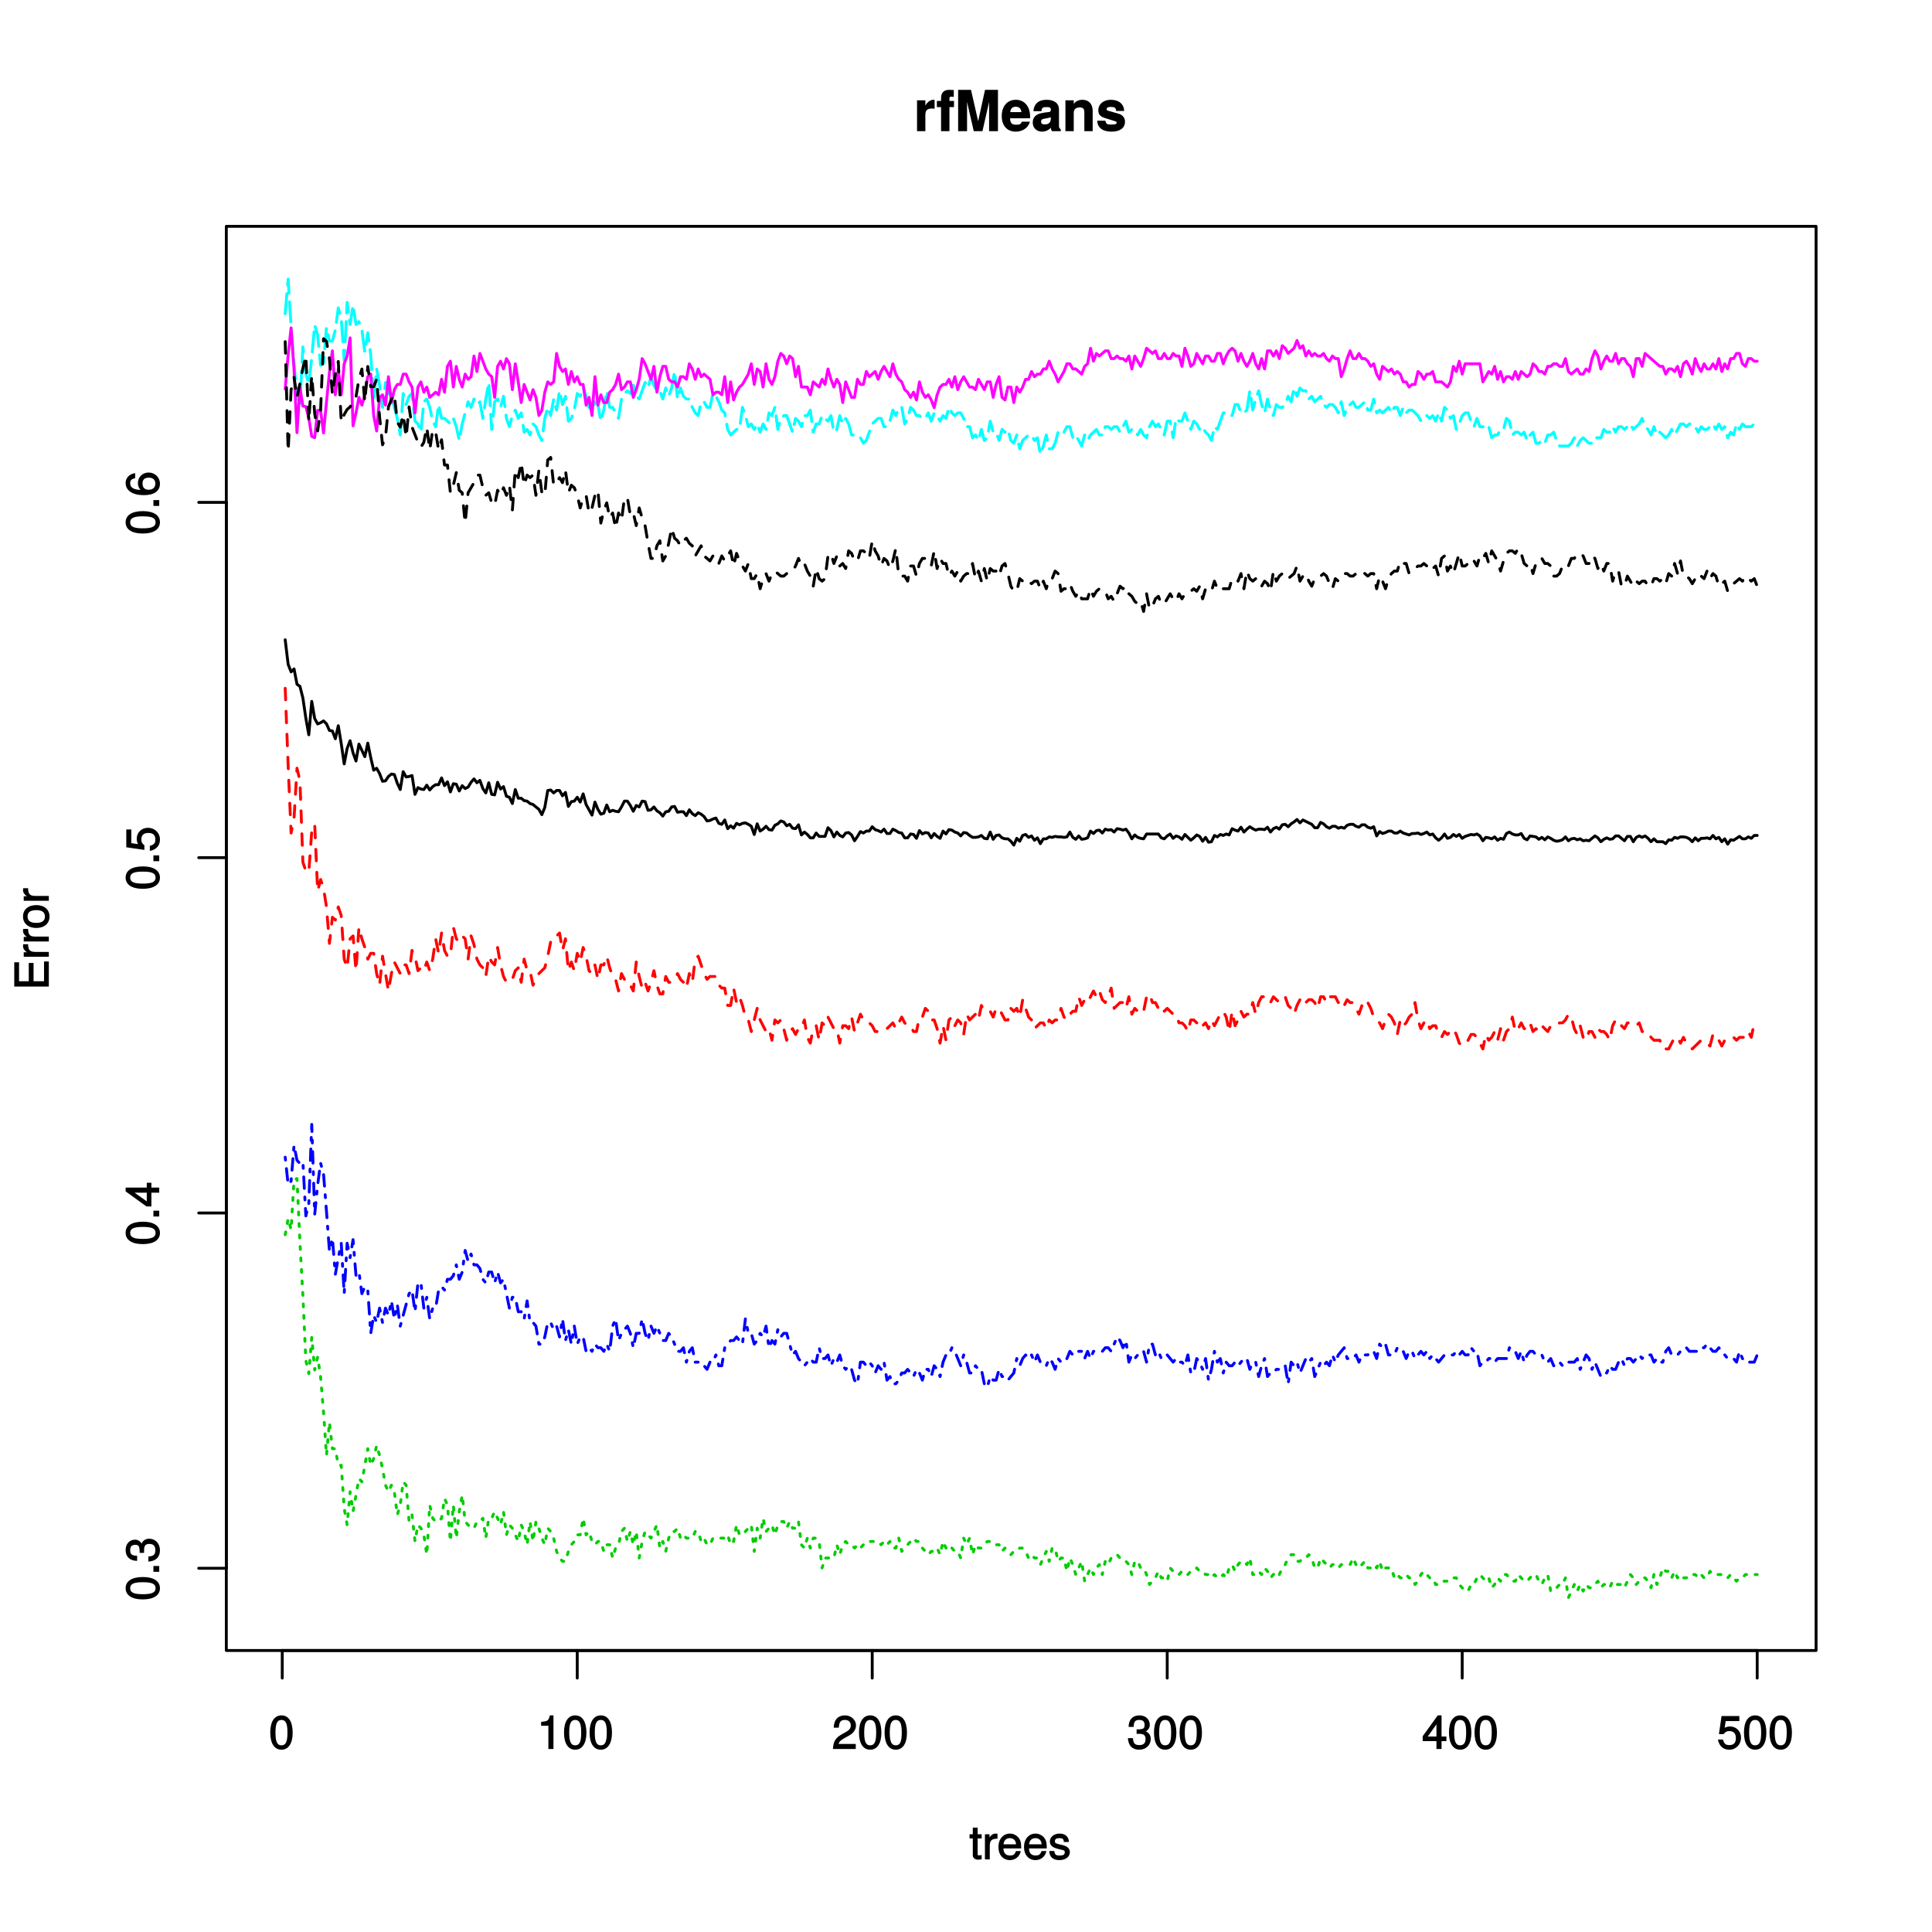 <?xml version="1.0" encoding="UTF-8"?>
<svg xmlns="http://www.w3.org/2000/svg" xmlns:xlink="http://www.w3.org/1999/xlink" width="504pt" height="504pt" viewBox="0 0 504 504" version="1.1">
<defs>
<g>
<symbol overflow="visible" id="glyph0-0">
<path style="stroke:none;" d=""/>
</symbol>
<symbol overflow="visible" id="glyph0-1">
<path style="stroke:none;" d="M 6.219 -4.219 C 6.219 -7.172 5.141 -8.766 3.297 -8.766 C 1.469 -8.766 0.375 -7.156 0.375 -4.297 C 0.375 -1.422 1.469 0.188 3.297 0.188 C 5.094 0.188 6.219 -1.422 6.219 -4.219 Z M 4.859 -4.312 C 4.859 -1.906 4.453 -0.953 3.281 -0.953 C 2.156 -0.953 1.734 -1.953 1.734 -4.281 C 1.734 -6.609 2.156 -7.578 3.297 -7.578 C 4.438 -7.578 4.859 -6.594 4.859 -4.312 Z M 4.859 -4.312 "/>
</symbol>
<symbol overflow="visible" id="glyph0-2">
<path style="stroke:none;" d="M 4.297 -0.125 L 4.297 -8.766 L 3.359 -8.766 C 2.953 -7.328 2.859 -7.281 1.078 -7.062 L 1.078 -6.062 L 2.969 -6.062 L 2.969 0 L 4.297 0 Z M 4.297 -0.125 "/>
</symbol>
<symbol overflow="visible" id="glyph0-3">
<path style="stroke:none;" d="M 6.266 -6.141 C 6.266 -7.578 5.016 -8.766 3.406 -8.766 C 1.672 -8.766 0.516 -7.75 0.453 -5.562 L 1.781 -5.562 C 1.875 -7.109 2.328 -7.578 3.375 -7.578 C 4.328 -7.578 4.906 -7.031 4.906 -6.125 C 4.906 -5.453 4.547 -4.969 3.797 -4.531 L 2.688 -3.906 C 0.906 -2.906 0.359 -2 0.25 0 L 6.203 0 L 6.203 -1.312 L 1.75 -1.312 C 1.844 -1.875 2.188 -2.219 3.234 -2.828 L 4.422 -3.484 C 5.609 -4.109 6.266 -5.094 6.266 -6.141 Z M 6.266 -6.141 "/>
</symbol>
<symbol overflow="visible" id="glyph0-4">
<path style="stroke:none;" d="M 6.203 -2.609 C 6.203 -3.641 5.656 -4.375 4.625 -4.719 L 4.625 -4.453 C 5.422 -4.766 5.953 -5.453 5.953 -6.297 C 5.953 -7.766 4.844 -8.766 3.234 -8.766 C 1.516 -8.766 0.453 -7.703 0.422 -5.766 L 1.75 -5.766 C 1.781 -7.156 2.156 -7.578 3.234 -7.578 C 4.172 -7.578 4.594 -7.156 4.594 -6.266 C 4.594 -5.359 4.344 -5.109 2.516 -5.109 L 2.516 -3.953 L 3.234 -3.953 C 4.391 -3.953 4.844 -3.547 4.844 -2.594 C 4.844 -1.531 4.328 -1.016 3.234 -1.016 C 2.078 -1.016 1.641 -1.469 1.562 -2.828 L 0.234 -2.828 C 0.375 -0.797 1.453 0.188 3.188 0.188 C 4.938 0.188 6.203 -1 6.203 -2.609 Z M 6.203 -2.609 "/>
</symbol>
<symbol overflow="visible" id="glyph0-5">
<path style="stroke:none;" d="M 6.375 -2.172 L 6.375 -3.25 L 5.109 -3.25 L 5.109 -8.766 L 4.125 -8.766 L 0.188 -3.328 L 0.188 -2.047 L 3.781 -2.047 L 3.781 0 L 5.109 0 L 5.109 -2.047 L 6.375 -2.047 Z M 3.922 -3.25 L 1.516 -3.25 L 4.016 -6.75 L 3.781 -6.844 L 3.781 -3.25 Z M 3.922 -3.25 "/>
</symbol>
<symbol overflow="visible" id="glyph0-6">
<path style="stroke:none;" d="M 6.281 -2.953 C 6.281 -4.625 5.047 -5.875 3.406 -5.875 C 2.812 -5.875 2.219 -5.672 2.016 -5.516 L 2.281 -7.281 L 5.844 -7.281 L 5.844 -8.594 L 1.203 -8.594 L 0.516 -3.875 L 1.719 -3.875 C 2.25 -4.5 2.562 -4.672 3.219 -4.672 C 4.359 -4.672 4.938 -4.062 4.938 -2.812 C 4.938 -1.578 4.375 -1.016 3.219 -1.016 C 2.297 -1.016 1.859 -1.359 1.578 -2.453 L 0.25 -2.453 C 0.625 -0.625 1.734 0.188 3.234 0.188 C 4.953 0.188 6.281 -1.156 6.281 -2.953 Z M 6.281 -2.953 "/>
</symbol>
<symbol overflow="visible" id="glyph0-7">
<path style="stroke:none;" d="M 3.188 -0.125 L 3.188 -1.156 C 2.922 -1.062 2.766 -1.062 2.562 -1.062 C 2.141 -1.062 2.141 -1.047 2.141 -1.484 L 2.141 -5.469 L 3.188 -5.469 L 3.188 -6.547 L 2.141 -6.547 L 2.141 -8.281 L 0.875 -8.281 L 0.875 -6.547 L 0.031 -6.547 L 0.031 -5.469 L 0.875 -5.469 L 0.875 -1.047 C 0.875 -0.406 1.453 0.078 2.234 0.078 C 2.469 0.078 2.719 0.062 3.188 -0.031 Z M 3.188 -0.125 "/>
</symbol>
<symbol overflow="visible" id="glyph0-8">
<path style="stroke:none;" d="M 3.984 -5.547 L 3.984 -6.688 C 3.688 -6.719 3.594 -6.734 3.469 -6.734 C 2.812 -6.734 2.219 -6.312 1.641 -5.375 L 1.891 -5.281 L 1.891 -6.547 L 0.703 -6.547 L 0.703 0 L 1.969 0 L 1.969 -3.391 C 1.969 -4.812 2.297 -5.391 3.984 -5.406 Z M 3.984 -5.547 "/>
</symbol>
<symbol overflow="visible" id="glyph0-9">
<path style="stroke:none;" d="M 6.281 -2.984 C 6.281 -3.906 6.219 -4.469 6.031 -4.938 C 5.625 -5.969 4.531 -6.734 3.359 -6.734 C 1.609 -6.734 0.344 -5.297 0.344 -3.234 C 0.344 -1.172 1.578 0.188 3.344 0.188 C 4.781 0.188 5.906 -0.766 6.188 -2.172 L 4.922 -2.172 C 4.594 -1.219 4.172 -1.016 3.375 -1.016 C 2.328 -1.016 1.688 -1.547 1.656 -2.859 L 6.281 -2.859 Z M 5.188 -3.781 C 5.188 -3.781 4.984 -3.922 4.984 -3.938 L 1.688 -3.938 C 1.766 -4.922 2.344 -5.547 3.344 -5.547 C 4.328 -5.547 4.938 -4.859 4.938 -3.875 Z M 5.188 -3.781 "/>
</symbol>
<symbol overflow="visible" id="glyph0-10">
<path style="stroke:none;" d="M 5.641 -1.891 C 5.641 -2.828 4.984 -3.438 3.734 -3.734 L 2.766 -3.953 C 1.953 -4.156 1.734 -4.281 1.734 -4.734 C 1.734 -5.297 2.125 -5.547 2.938 -5.547 C 3.75 -5.547 4.031 -5.328 4.062 -4.531 L 5.391 -4.531 C 5.375 -5.906 4.422 -6.734 2.969 -6.734 C 1.516 -6.734 0.422 -5.844 0.422 -4.688 C 0.422 -3.703 1.062 -3.094 2.562 -2.734 L 3.484 -2.516 C 4.188 -2.344 4.312 -2.266 4.312 -1.812 C 4.312 -1.219 3.875 -1.016 3 -1.016 C 2.094 -1.016 1.734 -1.094 1.578 -2.188 L 0.266 -2.188 C 0.312 -0.594 1.266 0.188 2.922 0.188 C 4.5 0.188 5.641 -0.688 5.641 -1.891 Z M 5.641 -1.891 "/>
</symbol>
<symbol overflow="visible" id="glyph1-0">
<path style="stroke:none;" d=""/>
</symbol>
<symbol overflow="visible" id="glyph1-1">
<path style="stroke:none;" d="M -4.219 -6.219 C -7.172 -6.219 -8.766 -5.141 -8.766 -3.297 C -8.766 -1.469 -7.156 -0.375 -4.297 -0.375 C -1.422 -0.375 0.188 -1.469 0.188 -3.297 C 0.188 -5.094 -1.422 -6.219 -4.219 -6.219 Z M -4.312 -4.859 C -1.906 -4.859 -0.953 -4.453 -0.953 -3.281 C -0.953 -2.156 -1.953 -1.734 -4.281 -1.734 C -6.609 -1.734 -7.578 -2.156 -7.578 -3.297 C -7.578 -4.438 -6.594 -4.859 -4.312 -4.859 Z M -4.312 -4.859 "/>
</symbol>
<symbol overflow="visible" id="glyph1-2">
<path style="stroke:none;" d="M -0.125 -2.422 L -1.516 -2.422 L -1.516 -0.906 L 0 -0.906 L 0 -2.422 Z M -0.125 -2.422 "/>
</symbol>
<symbol overflow="visible" id="glyph1-3">
<path style="stroke:none;" d="M -2.609 -6.203 C -3.641 -6.203 -4.375 -5.656 -4.719 -4.625 L -4.453 -4.625 C -4.766 -5.422 -5.453 -5.953 -6.297 -5.953 C -7.766 -5.953 -8.766 -4.844 -8.766 -3.234 C -8.766 -1.516 -7.703 -0.453 -5.766 -0.422 L -5.766 -1.75 C -7.156 -1.781 -7.578 -2.156 -7.578 -3.234 C -7.578 -4.172 -7.156 -4.594 -6.266 -4.594 C -5.359 -4.594 -5.109 -4.344 -5.109 -2.516 L -3.953 -2.516 L -3.953 -3.234 C -3.953 -4.391 -3.547 -4.844 -2.594 -4.844 C -1.531 -4.844 -1.016 -4.328 -1.016 -3.234 C -1.016 -2.078 -1.469 -1.641 -2.828 -1.562 L -2.828 -0.234 C -0.797 -0.375 0.188 -1.453 0.188 -3.188 C 0.188 -4.938 -1 -6.203 -2.609 -6.203 Z M -2.609 -6.203 "/>
</symbol>
<symbol overflow="visible" id="glyph1-4">
<path style="stroke:none;" d="M -2.172 -6.375 L -3.25 -6.375 L -3.25 -5.109 L -8.766 -5.109 L -8.766 -4.125 L -3.328 -0.188 L -2.047 -0.188 L -2.047 -3.781 L 0 -3.781 L 0 -5.109 L -2.047 -5.109 L -2.047 -6.375 Z M -3.25 -3.922 L -3.25 -1.516 L -6.75 -4.016 L -6.844 -3.781 L -3.25 -3.781 Z M -3.25 -3.922 "/>
</symbol>
<symbol overflow="visible" id="glyph1-5">
<path style="stroke:none;" d="M -2.953 -6.281 C -4.625 -6.281 -5.875 -5.047 -5.875 -3.406 C -5.875 -2.812 -5.672 -2.219 -5.516 -2.016 L -7.281 -2.281 L -7.281 -5.844 L -8.594 -5.844 L -8.594 -1.203 L -3.875 -0.516 L -3.875 -1.719 C -4.5 -2.25 -4.672 -2.562 -4.672 -3.219 C -4.672 -4.359 -4.062 -4.938 -2.812 -4.938 C -1.578 -4.938 -1.016 -4.375 -1.016 -3.219 C -1.016 -2.297 -1.359 -1.859 -2.453 -1.578 L -2.453 -0.25 C -0.625 -0.625 0.188 -1.734 0.188 -3.234 C 0.188 -4.953 -1.156 -6.281 -2.953 -6.281 Z M -2.953 -6.281 "/>
</symbol>
<symbol overflow="visible" id="glyph1-6">
<path style="stroke:none;" d="M -2.766 -6.281 C -4.359 -6.281 -5.562 -5.078 -5.562 -3.547 C -5.562 -2.719 -5.203 -1.938 -4.578 -1.484 L -4.469 -1.734 C -6.547 -1.734 -7.578 -2.281 -7.578 -3.484 C -7.578 -4.234 -7.234 -4.609 -6.281 -4.797 L -6.281 -6.125 C -7.812 -5.906 -8.766 -4.859 -8.766 -3.562 C -8.766 -1.578 -6.969 -0.375 -4.016 -0.375 C -1.359 -0.375 0.188 -1.422 0.188 -3.375 C 0.188 -4.984 -1.109 -6.281 -2.766 -6.281 Z M -2.688 -4.938 C -1.625 -4.938 -1.016 -4.359 -1.016 -3.391 C -1.016 -2.406 -1.656 -1.781 -2.75 -1.781 C -3.797 -1.781 -4.359 -2.375 -4.359 -3.422 C -4.359 -4.438 -3.828 -4.938 -2.688 -4.938 Z M -2.688 -4.938 "/>
</symbol>
<symbol overflow="visible" id="glyph1-7">
<path style="stroke:none;" d="M -0.125 -7.484 L -1.25 -7.484 L -1.25 -2.328 L -3.984 -2.328 L -3.984 -7.094 L -5.234 -7.094 L -5.234 -2.328 L -7.766 -2.328 L -7.766 -7.266 L -9.016 -7.266 L -9.016 -0.938 L 0 -0.938 L 0 -7.484 Z M -0.125 -7.484 "/>
</symbol>
<symbol overflow="visible" id="glyph1-8">
<path style="stroke:none;" d="M -5.547 -3.984 L -6.688 -3.984 C -6.719 -3.688 -6.734 -3.594 -6.734 -3.469 C -6.734 -2.812 -6.312 -2.219 -5.375 -1.641 L -5.281 -1.891 L -6.547 -1.891 L -6.547 -0.703 L 0 -0.703 L 0 -1.969 L -3.391 -1.969 C -4.812 -1.969 -5.391 -2.297 -5.406 -3.984 Z M -5.547 -3.984 "/>
</symbol>
<symbol overflow="visible" id="glyph1-9">
<path style="stroke:none;" d="M -3.234 -6.25 C -5.406 -6.25 -6.734 -5.078 -6.734 -3.266 C -6.734 -1.5 -5.391 -0.281 -3.281 -0.281 C -1.156 -0.281 0.188 -1.484 0.188 -3.281 C 0.188 -5.047 -1.156 -6.25 -3.234 -6.25 Z M -3.234 -4.938 C -1.766 -4.938 -1.016 -4.375 -1.016 -3.281 C -1.016 -2.156 -1.75 -1.609 -3.281 -1.609 C -4.781 -1.609 -5.547 -2.156 -5.547 -3.281 C -5.547 -4.406 -4.797 -4.938 -3.234 -4.938 Z M -3.234 -4.938 "/>
</symbol>
<symbol overflow="visible" id="glyph2-0">
<path style="stroke:none;" d=""/>
</symbol>
<symbol overflow="visible" id="glyph2-1">
<path style="stroke:none;" d="M 5.406 -5.984 L 5.406 -8.156 C 5.219 -8.188 5.141 -8.188 5.078 -8.188 C 4.156 -8.188 3.266 -7.375 2.844 -6.328 L 3 -6.375 L 3 -8.047 L 0.828 -8.047 L 0.828 0 L 3 0 L 3 -4.266 C 3 -5.453 3.516 -5.906 4.703 -5.906 C 4.906 -5.906 5.062 -5.891 5.406 -5.828 Z M 5.406 -5.984 "/>
</symbol>
<symbol overflow="visible" id="glyph2-2">
<path style="stroke:none;" d="M 4.578 -6.406 L 4.578 -7.891 L 3.391 -7.891 L 3.391 -8.516 C 3.391 -8.922 3.484 -8.984 3.859 -8.984 C 4.031 -8.984 4.266 -8.969 4.516 -8.938 L 4.516 -10.734 C 4.062 -10.766 3.562 -10.781 3.281 -10.781 C 1.938 -10.781 1.203 -10 1.203 -8.688 L 1.203 -7.891 L 0.109 -7.891 L 0.109 -6.281 L 1.203 -6.281 L 1.203 0 L 3.391 0 L 3.391 -6.281 L 4.578 -6.281 Z M 4.578 -6.406 "/>
</symbol>
<symbol overflow="visible" id="glyph2-3">
<path style="stroke:none;" d="M 11.25 -0.125 L 11.25 -10.781 L 7.875 -10.781 L 6 -2.219 L 6.156 -2.281 L 4.219 -10.781 L 0.859 -10.781 L 0.859 0 L 3.188 0 L 3.188 -8.312 L 3.031 -8.312 L 4.938 0 L 7.203 0 L 9.094 -8.312 L 8.938 -8.312 L 8.938 0 L 11.25 0 Z M 11.25 -0.125 "/>
</symbol>
<symbol overflow="visible" id="glyph2-4">
<path style="stroke:none;" d="M 7.641 -3.734 C 7.641 -6.406 6.203 -8.188 3.922 -8.188 C 1.688 -8.188 0.234 -6.531 0.234 -3.922 C 0.234 -1.422 1.672 0.125 3.875 0.125 C 5.625 0.125 7.109 -0.797 7.594 -2.469 L 5.453 -2.469 C 5.234 -1.703 4.688 -1.688 3.953 -1.688 C 3 -1.688 2.469 -1.969 2.406 -3.359 L 7.609 -3.359 Z M 5.453 -4.969 L 2.453 -4.969 C 2.562 -5.906 3 -6.375 3.891 -6.375 C 4.75 -6.375 5.266 -5.938 5.359 -4.969 Z M 5.453 -4.969 "/>
</symbol>
<symbol overflow="visible" id="glyph2-5">
<path style="stroke:none;" d="M 7.625 -0.125 L 7.625 -0.469 C 7.234 -0.812 7.156 -0.922 7.156 -1.328 L 7.156 -5.641 C 7.156 -7.234 6 -8.188 3.906 -8.188 C 1.797 -8.188 0.625 -7.094 0.484 -5.219 L 2.578 -5.219 C 2.688 -6.156 2.953 -6.281 3.953 -6.281 C 4.719 -6.281 5.031 -6.156 5.031 -5.641 C 5.031 -4.812 4.516 -5.047 3.5 -4.875 L 2.688 -4.719 C 1.156 -4.453 0.312 -3.641 0.312 -2.234 C 0.312 -0.719 1.469 0.125 2.766 0.125 C 3.625 0.125 4.469 -0.281 5.047 -0.875 C 5.047 -0.703 5.109 -0.266 5.328 0 L 7.625 0 Z M 5.031 -3.453 C 5.031 -2.297 4.531 -1.766 3.516 -1.766 C 2.844 -1.766 2.5 -1.891 2.5 -2.469 C 2.5 -3.047 2.734 -3.141 3.578 -3.297 L 4.266 -3.422 C 4.797 -3.531 4.922 -3.594 5.031 -3.641 Z M 5.031 -3.453 "/>
</symbol>
<symbol overflow="visible" id="glyph2-6">
<path style="stroke:none;" d="M 7.938 -0.125 L 7.938 -5.344 C 7.938 -7.062 6.922 -8.188 5.266 -8.188 C 4.203 -8.188 3.438 -7.75 3 -7.094 L 3 -8.047 L 0.828 -8.047 L 0.828 0 L 3 0 L 3 -4.797 C 3 -5.719 3.578 -6.188 4.547 -6.188 C 5.422 -6.188 5.766 -5.844 5.766 -4.922 L 5.766 0 L 7.938 0 Z M 7.938 -0.125 "/>
</symbol>
<symbol overflow="visible" id="glyph2-7">
<path style="stroke:none;" d="M 7.562 -2.438 L 7.562 -2.531 C 7.562 -3.422 6.984 -4.234 5.969 -4.531 L 3.422 -5.266 C 2.859 -5.438 2.781 -5.422 2.781 -5.734 C 2.781 -6.172 3.172 -6.328 3.875 -6.328 C 4.844 -6.328 5.234 -6.109 5.25 -5.266 L 7.344 -5.266 C 7.312 -7.047 5.984 -8.188 3.891 -8.188 C 1.922 -8.188 0.609 -7.047 0.609 -5.453 C 0.609 -4.5 0.953 -3.844 2.391 -3.406 L 4.797 -2.656 C 5.297 -2.5 5.391 -2.469 5.391 -2.25 C 5.391 -1.766 4.906 -1.734 3.969 -1.734 C 3.047 -1.734 2.641 -1.75 2.438 -2.734 L 0.328 -2.734 C 0.391 -0.891 1.734 0.125 4.094 0.125 C 6.281 0.125 7.562 -0.859 7.562 -2.438 Z M 7.562 -2.438 "/>
</symbol>
</g>
</defs>
<g id="surface36">
<rect x="0" y="0" width="504" height="504" style="fill:rgb(100%,100%,100%);fill-opacity:1;stroke:none;"/>
<path style="fill:none;stroke-width:0.75;stroke-linecap:round;stroke-linejoin:round;stroke:rgb(0%,0%,0%);stroke-opacity:1;stroke-miterlimit:10;" d="M 74.398 166.895 L 75.168 173.301 L 75.938 175.27 L 76.707 174.5 L 77.477 178.496 L 78.246 179.047 L 79.016 182.098 L 79.785 187.344 L 80.555 191.68 L 81.324 182.965 L 82.094 187.445 L 82.863 188.852 L 83.633 188.539 L 84.402 188.062 L 85.172 188.828 L 85.941 190.555 L 86.711 190.691 L 87.48 192.719 L 88.25 189.324 L 89.02 193.988 L 89.789 199.281 L 90.559 195.246 L 91.328 193.23 L 92.098 196.383 L 92.867 198.527 L 93.637 194.113 L 94.406 195.754 L 95.176 197.391 L 95.945 193.859 L 96.715 197.645 L 97.484 200.922 L 98.254 200.418 L 99.023 201.805 L 99.793 203.82 L 100.562 203.695 L 101.332 202.559 L 102.102 201.93 L 102.871 202.055 L 103.641 204.324 L 104.41 205.965 L 105.18 201.301 L 105.949 202.688 L 106.719 202.559 L 107.488 202.309 L 108.258 207.223 L 109.027 205.461 L 109.797 205.836 L 110.566 205.965 L 111.336 204.828 L 112.105 206.09 L 112.879 205.207 L 113.648 204.703 L 114.418 204.703 L 115.188 202.938 L 115.957 204.957 L 116.727 203.945 L 117.496 206.594 L 118.266 204.449 L 119.035 204.578 L 119.805 206.344 L 120.574 204.957 L 121.344 205.711 L 122.113 205.332 L 122.883 204.074 L 123.652 203.191 L 124.422 204.199 L 125.191 203.57 L 125.961 205.711 L 126.73 206.848 L 127.5 204.199 L 128.27 207.223 L 129.039 207.352 L 129.809 204.074 L 130.578 205.836 L 131.348 205.207 L 132.117 207.73 L 132.887 207.98 L 133.656 209.621 L 134.426 205.965 L 135.195 208.234 L 135.965 208.234 L 136.734 208.863 L 137.504 208.988 L 138.273 209.621 L 139.043 209.871 L 139.812 210.504 L 140.582 211.133 L 141.352 212.52 L 142.121 210.629 L 142.891 206.215 L 143.66 206.09 L 144.43 206.848 L 145.199 206.215 L 145.969 206.215 L 146.738 207.602 L 147.508 206.719 L 148.277 210.375 L 149.047 209.117 L 149.816 208.988 L 150.586 207.98 L 151.355 209.242 L 152.125 207.098 L 152.895 209.871 L 154.434 212.645 L 155.203 209.242 L 155.973 211.133 L 156.742 212.395 L 157.512 212.141 L 158.281 209.996 L 159.051 211.762 L 159.82 211.383 L 160.59 211.637 L 161.359 211.762 L 162.129 210.504 L 162.898 208.988 L 163.668 208.988 L 164.438 210.125 L 165.207 211.637 L 165.977 210.125 L 166.746 210.504 L 167.516 208.988 L 168.285 209.117 L 169.055 211.383 L 169.824 211.258 L 170.594 210.504 L 171.363 211.512 L 172.133 212.016 L 172.902 212.898 L 173.672 211.762 L 174.441 211.637 L 175.211 210.504 L 175.98 210.375 L 176.75 211.891 L 177.52 211.762 L 178.289 211.762 L 179.059 212.77 L 179.828 211.258 L 180.598 212.266 L 181.367 212.77 L 182.137 212.016 L 182.906 212.395 L 183.676 213.023 L 184.445 214.16 L 185.215 214.031 L 185.984 213.652 L 186.754 213.402 L 187.523 214.789 L 188.293 215.039 L 189.062 213.906 L 189.832 216.176 L 190.602 215.418 L 191.371 216.051 L 192.141 214.789 L 192.91 215.168 L 193.68 214.789 L 194.449 214.664 L 195.219 215.039 L 195.988 215.547 L 196.758 217.688 L 197.527 214.914 L 198.297 216.805 L 199.066 216.301 L 199.836 215.547 L 200.605 216.426 L 201.375 216.555 L 202.145 215.293 L 202.914 214.914 L 203.684 214.16 L 204.453 214.41 L 205.223 215.418 L 205.992 215.039 L 206.762 216.051 L 207.531 216.176 L 208.301 215.168 L 209.07 217.812 L 209.84 217.059 L 210.609 217.688 L 211.379 218.57 L 212.148 218.57 L 212.918 217.309 L 213.688 218.191 L 215.227 218.191 L 215.996 215.922 L 216.766 216.68 L 217.535 218.32 L 218.305 217.059 L 219.074 217.941 L 219.844 218.32 L 220.613 217.309 L 221.383 217.184 L 222.152 217.812 L 222.922 219.328 L 223.691 218.191 L 224.461 216.934 L 225.23 217.309 L 226 216.805 L 226.77 216.805 L 227.539 215.672 L 228.309 216.426 L 229.078 216.68 L 229.848 217.059 L 230.617 216.301 L 231.387 217.438 L 232.156 217.438 L 232.926 216.301 L 233.695 216.68 L 234.465 217.184 L 235.234 217.309 L 236.004 218.57 L 236.773 218.57 L 237.543 217.562 L 238.312 217.688 L 239.082 218.695 L 239.852 216.68 L 240.621 217.562 L 241.391 217.184 L 242.16 217.309 L 242.93 218.57 L 243.699 217.438 L 244.469 218.191 L 245.238 218.695 L 246.008 216.805 L 246.777 217.562 L 247.547 216.426 L 248.316 216.555 L 249.086 217.059 L 249.855 217.309 L 250.625 218.066 L 251.395 217.184 L 252.164 217.309 L 252.934 217.941 L 253.703 218.445 L 254.473 218.445 L 255.242 218.32 L 256.012 217.941 L 256.781 218.695 L 257.551 218.824 L 258.32 217.059 L 259.09 218.949 L 259.859 217.941 L 260.629 217.812 L 261.398 218.57 L 262.168 218.824 L 262.938 218.824 L 263.707 219.453 L 264.477 220.461 L 265.246 218.695 L 266.016 219.453 L 266.785 217.941 L 267.555 217.688 L 268.324 218.445 L 269.094 218.066 L 269.863 219.199 L 270.633 218.57 L 271.402 220.082 L 272.172 218.824 L 272.941 218.824 L 273.711 218.32 L 274.48 218.445 L 275.25 218.191 L 276.02 218.32 L 276.789 218.32 L 277.559 218.445 L 278.328 218.32 L 279.098 217.059 L 279.867 218.445 L 280.637 218.949 L 281.406 218.066 L 282.176 218.949 L 282.945 218.824 L 283.715 218.57 L 284.484 216.805 L 285.254 217.438 L 286.023 216.68 L 286.793 216.555 L 287.562 217.309 L 288.332 216.301 L 289.102 216.555 L 289.871 216.426 L 290.641 217.059 L 291.41 216.176 L 292.18 216.301 L 292.949 216.555 L 293.719 216.301 L 294.488 217.309 L 295.258 218.824 L 296.027 217.812 L 296.797 218.445 L 297.566 218.695 L 298.336 218.824 L 299.105 217.562 L 302.184 217.562 L 302.953 218.57 L 303.723 218.824 L 304.492 218.066 L 305.262 217.562 L 306.031 218.695 L 306.801 218.066 L 307.57 218.32 L 308.34 218.949 L 309.109 217.688 L 309.879 218.445 L 310.648 219.199 L 311.418 218.57 L 312.188 217.812 L 312.957 218.191 L 313.727 219.453 L 314.496 218.445 L 315.266 219.707 L 316.035 219.578 L 316.805 217.941 L 317.574 218.32 L 318.344 217.688 L 319.113 217.941 L 319.883 217.562 L 320.652 217.812 L 321.422 216.176 L 322.191 216.555 L 322.961 216.805 L 323.73 215.797 L 324.5 217.059 L 325.27 216.301 L 326.039 215.672 L 326.809 216.176 L 327.578 216.555 L 328.348 216.301 L 329.117 216.301 L 329.887 216.426 L 330.656 215.797 L 331.426 217.059 L 332.195 216.176 L 332.965 215.797 L 333.734 216.301 L 334.504 215.168 L 335.273 215.039 L 336.043 215.672 L 336.812 214.914 L 337.582 214.41 L 338.352 213.781 L 339.121 214.664 L 339.891 213.906 L 341.43 214.664 L 342.199 215.039 L 342.969 215.922 L 343.738 215.922 L 344.508 214.535 L 345.277 214.914 L 346.047 215.672 L 346.816 216.051 L 347.586 215.547 L 348.355 215.547 L 349.125 216.051 L 349.895 215.797 L 350.664 216.051 L 351.434 215.293 L 352.203 215.039 L 352.973 215.039 L 353.742 215.547 L 354.512 215.797 L 355.281 215.168 L 356.051 215.168 L 356.82 215.797 L 357.59 216.051 L 358.359 215.672 L 359.129 218.066 L 359.898 216.934 L 360.668 217.438 L 361.438 217.184 L 362.207 216.805 L 362.977 216.805 L 363.746 217.309 L 364.516 217.309 L 365.285 216.805 L 366.055 217.309 L 366.824 217.562 L 367.594 217.812 L 368.363 217.438 L 369.133 217.438 L 369.902 217.309 L 370.672 217.688 L 371.441 217.438 L 372.211 217.059 L 372.98 217.812 L 373.75 217.562 L 374.52 218.57 L 375.289 219.199 L 376.059 218.57 L 376.828 217.562 L 377.598 218.695 L 378.367 218.445 L 379.137 217.688 L 379.906 218.191 L 380.676 217.688 L 381.445 218.695 L 382.215 218.191 L 382.984 217.941 L 383.754 217.688 L 384.523 217.812 L 385.293 217.562 L 386.062 218.066 L 386.832 219.328 L 387.602 218.445 L 388.371 218.57 L 389.141 218.824 L 389.91 218.32 L 390.68 219.199 L 391.449 218.695 L 392.219 218.949 L 392.988 217.438 L 393.758 217.059 L 394.527 217.562 L 395.297 217.812 L 396.066 217.812 L 396.836 217.438 L 397.605 218.695 L 398.375 219.074 L 399.145 218.066 L 399.914 218.191 L 400.684 218.32 L 401.453 218.949 L 402.223 218.445 L 402.992 219.074 L 403.762 218.32 L 404.531 218.695 L 405.301 219.199 L 406.07 219.453 L 406.84 219.328 L 407.609 219.074 L 408.379 218.32 L 409.148 219.328 L 409.918 218.824 L 410.688 218.695 L 411.457 219.074 L 412.227 218.824 L 412.996 219.328 L 413.766 219.199 L 414.535 219.328 L 415.305 218.695 L 416.074 218.066 L 416.844 218.57 L 417.613 219.578 L 418.383 218.949 L 419.152 218.57 L 419.922 218.949 L 420.691 218.824 L 421.461 218.066 L 422.23 218.066 L 423 218.695 L 423.77 219.328 L 424.539 218.191 L 425.309 218.191 L 426.078 219.578 L 426.848 218.445 L 427.617 218.066 L 428.387 218.445 L 429.156 218.066 L 429.926 218.695 L 430.695 219.578 L 431.465 218.824 L 432.234 219.578 L 433.773 219.578 L 434.543 220.082 L 435.312 219.074 L 436.082 219.199 L 436.852 218.445 L 437.621 218.695 L 438.391 218.32 L 439.16 218.32 L 439.93 218.445 L 440.699 218.824 L 441.469 219.578 L 442.238 218.57 L 443.008 219.328 L 443.777 218.695 L 444.547 218.695 L 445.316 218.57 L 446.086 218.824 L 446.855 217.941 L 447.625 218.824 L 448.395 218.445 L 449.164 219.578 L 449.934 218.824 L 450.703 220.211 L 451.473 219.074 L 452.242 219.199 L 453.781 218.191 L 454.551 218.824 L 455.32 218.824 L 456.09 218.32 L 456.859 218.695 L 457.629 217.941 L 458.398 217.941 "/>
<path style="fill:none;stroke-width:0.75;stroke-linecap:round;stroke-linejoin:round;stroke:rgb(0%,0%,0%);stroke-opacity:1;stroke-miterlimit:10;" d="M 73.629 430.559 L 458.398 430.559 "/>
<path style="fill:none;stroke-width:0.75;stroke-linecap:round;stroke-linejoin:round;stroke:rgb(0%,0%,0%);stroke-opacity:1;stroke-miterlimit:10;" d="M 73.629 430.559 L 73.629 437.762 "/>
<path style="fill:none;stroke-width:0.75;stroke-linecap:round;stroke-linejoin:round;stroke:rgb(0%,0%,0%);stroke-opacity:1;stroke-miterlimit:10;" d="M 150.586 430.559 L 150.586 437.762 "/>
<path style="fill:none;stroke-width:0.75;stroke-linecap:round;stroke-linejoin:round;stroke:rgb(0%,0%,0%);stroke-opacity:1;stroke-miterlimit:10;" d="M 227.539 430.559 L 227.539 437.762 "/>
<path style="fill:none;stroke-width:0.75;stroke-linecap:round;stroke-linejoin:round;stroke:rgb(0%,0%,0%);stroke-opacity:1;stroke-miterlimit:10;" d="M 304.492 430.559 L 304.492 437.762 "/>
<path style="fill:none;stroke-width:0.75;stroke-linecap:round;stroke-linejoin:round;stroke:rgb(0%,0%,0%);stroke-opacity:1;stroke-miterlimit:10;" d="M 381.445 430.559 L 381.445 437.762 "/>
<path style="fill:none;stroke-width:0.75;stroke-linecap:round;stroke-linejoin:round;stroke:rgb(0%,0%,0%);stroke-opacity:1;stroke-miterlimit:10;" d="M 458.398 430.559 L 458.398 437.762 "/>
<g style="fill:rgb(0%,0%,0%);fill-opacity:1;">
  <use xlink:href="#glyph0-1" x="70.129" y="456.257"/>
</g>
<g style="fill:rgb(0%,0%,0%);fill-opacity:1;">
  <use xlink:href="#glyph0-2" x="140.086" y="456.257"/>
  <use xlink:href="#glyph0-1" x="146.758" y="456.257"/>
  <use xlink:href="#glyph0-1" x="153.43" y="456.257"/>
</g>
<g style="fill:rgb(0%,0%,0%);fill-opacity:1;">
  <use xlink:href="#glyph0-3" x="217.039" y="456.257"/>
  <use xlink:href="#glyph0-1" x="223.711" y="456.257"/>
  <use xlink:href="#glyph0-1" x="230.383" y="456.257"/>
</g>
<g style="fill:rgb(0%,0%,0%);fill-opacity:1;">
  <use xlink:href="#glyph0-4" x="293.992" y="456.257"/>
  <use xlink:href="#glyph0-1" x="300.664" y="456.257"/>
  <use xlink:href="#glyph0-1" x="307.336" y="456.257"/>
</g>
<g style="fill:rgb(0%,0%,0%);fill-opacity:1;">
  <use xlink:href="#glyph0-5" x="370.945" y="456.257"/>
  <use xlink:href="#glyph0-1" x="377.617" y="456.257"/>
  <use xlink:href="#glyph0-1" x="384.289" y="456.257"/>
</g>
<g style="fill:rgb(0%,0%,0%);fill-opacity:1;">
  <use xlink:href="#glyph0-6" x="447.898" y="456.257"/>
  <use xlink:href="#glyph0-1" x="454.57" y="456.257"/>
  <use xlink:href="#glyph0-1" x="461.242" y="456.257"/>
</g>
<path style="fill:none;stroke-width:0.75;stroke-linecap:round;stroke-linejoin:round;stroke:rgb(0%,0%,0%);stroke-opacity:1;stroke-miterlimit:10;" d="M 59.039 409.113 L 59.039 131.055 "/>
<path style="fill:none;stroke-width:0.75;stroke-linecap:round;stroke-linejoin:round;stroke:rgb(0%,0%,0%);stroke-opacity:1;stroke-miterlimit:10;" d="M 59.039 409.113 L 51.84 409.113 "/>
<path style="fill:none;stroke-width:0.75;stroke-linecap:round;stroke-linejoin:round;stroke:rgb(0%,0%,0%);stroke-opacity:1;stroke-miterlimit:10;" d="M 59.039 316.426 L 51.84 316.426 "/>
<path style="fill:none;stroke-width:0.75;stroke-linecap:round;stroke-linejoin:round;stroke:rgb(0%,0%,0%);stroke-opacity:1;stroke-miterlimit:10;" d="M 59.039 223.738 L 51.84 223.738 "/>
<path style="fill:none;stroke-width:0.75;stroke-linecap:round;stroke-linejoin:round;stroke:rgb(0%,0%,0%);stroke-opacity:1;stroke-miterlimit:10;" d="M 59.039 131.055 L 51.84 131.055 "/>
<g style="fill:rgb(0%,0%,0%);fill-opacity:1;">
  <use xlink:href="#glyph1-1" x="41.538" y="417.613"/>
  <use xlink:href="#glyph1-2" x="41.538" y="410.941"/>
  <use xlink:href="#glyph1-3" x="41.538" y="407.605"/>
</g>
<g style="fill:rgb(0%,0%,0%);fill-opacity:1;">
  <use xlink:href="#glyph1-1" x="41.538" y="324.926"/>
  <use xlink:href="#glyph1-2" x="41.538" y="318.254"/>
  <use xlink:href="#glyph1-4" x="41.538" y="314.918"/>
</g>
<g style="fill:rgb(0%,0%,0%);fill-opacity:1;">
  <use xlink:href="#glyph1-1" x="41.538" y="232.238"/>
  <use xlink:href="#glyph1-2" x="41.538" y="225.566"/>
  <use xlink:href="#glyph1-5" x="41.538" y="222.23"/>
</g>
<g style="fill:rgb(0%,0%,0%);fill-opacity:1;">
  <use xlink:href="#glyph1-1" x="41.538" y="139.555"/>
  <use xlink:href="#glyph1-2" x="41.538" y="132.883"/>
  <use xlink:href="#glyph1-6" x="41.538" y="129.547"/>
</g>
<path style="fill:none;stroke-width:0.75;stroke-linecap:round;stroke-linejoin:round;stroke:rgb(0%,0%,0%);stroke-opacity:1;stroke-miterlimit:10;" d="M 59.039 430.559 L 473.762 430.559 L 473.762 59.039 L 59.039 59.039 L 59.039 430.559 "/>
<g style="fill:rgb(0%,0%,0%);fill-opacity:1;">
  <use xlink:href="#glyph2-1" x="238.398" y="34.219"/>
  <use xlink:href="#glyph2-2" x="244.291" y="34.219"/>
  <use xlink:href="#glyph2-3" x="249.088" y="34.219"/>
  <use xlink:href="#glyph2-4" x="261.088" y="34.219"/>
  <use xlink:href="#glyph2-5" x="269.098" y="34.219"/>
  <use xlink:href="#glyph2-6" x="277.107" y="34.219"/>
  <use xlink:href="#glyph2-7" x="285.909" y="34.219"/>
</g>
<g style="fill:rgb(0%,0%,0%);fill-opacity:1;">
  <use xlink:href="#glyph0-7" x="252.898" y="485.058"/>
  <use xlink:href="#glyph0-8" x="256.234" y="485.058"/>
  <use xlink:href="#glyph0-9" x="260.111" y="485.058"/>
  <use xlink:href="#glyph0-9" x="266.783" y="485.058"/>
  <use xlink:href="#glyph0-10" x="273.455" y="485.058"/>
</g>
<g style="fill:rgb(0%,0%,0%);fill-opacity:1;">
  <use xlink:href="#glyph1-7" x="12.737" y="258.301"/>
  <use xlink:href="#glyph1-8" x="12.737" y="250.297"/>
  <use xlink:href="#glyph1-8" x="12.737" y="246.301"/>
  <use xlink:href="#glyph1-9" x="12.737" y="242.364"/>
  <use xlink:href="#glyph1-8" x="12.737" y="235.692"/>
</g>
<path style="fill:none;stroke-width:0.75;stroke-linecap:round;stroke-linejoin:round;stroke:rgb(100%,0%,0%);stroke-opacity:1;stroke-dasharray:3,3;stroke-miterlimit:10;" d="M 74.398 179.555 L 75.168 199.727 L 75.938 217.309 L 76.707 213.461 L 77.477 200.402 L 78.246 203.695 L 79.016 224.91 L 79.785 227.199 L 80.555 227.57 L 81.324 216.879 L 82.094 214.996 L 82.863 232.469 L 83.633 229.434 L 84.402 231.711 L 85.172 236.633 L 85.941 246.098 L 86.711 239.277 L 87.48 240.008 L 88.25 236.59 L 89.02 238.859 L 89.789 250.199 L 90.559 252.469 L 91.328 244.906 L 92.098 244.152 L 92.867 253.223 L 93.637 241.883 L 94.406 244.906 L 95.176 247.176 L 95.945 250.199 L 96.715 248.688 L 97.484 248.688 L 98.254 253.98 L 99.023 257.004 L 99.793 249.445 L 101.332 258.516 L 102.102 253.98 L 102.871 250.957 L 104.41 253.98 L 105.18 251.711 L 105.949 251.711 L 106.719 253.98 L 107.488 247.934 L 108.258 249.445 L 109.027 253.223 L 109.797 252.469 L 110.566 253.223 L 111.336 250.957 L 112.105 253.223 L 112.879 250.199 L 113.648 244.906 L 114.418 248.688 L 115.188 243.395 L 115.957 247.934 L 116.727 249.445 L 117.496 249.445 L 118.266 241.883 L 119.035 244.906 L 119.805 245.664 L 120.574 244.152 L 121.344 244.906 L 122.113 250.199 L 122.883 244.152 L 123.652 246.418 L 124.422 250.199 L 125.191 251.711 L 125.961 252.469 L 126.73 254.734 L 127.5 249.445 L 128.27 250.957 L 129.039 251.711 L 129.809 247.176 L 130.578 251.711 L 131.348 254.734 L 132.117 256.246 L 132.887 256.246 L 133.656 255.492 L 134.426 253.223 L 135.195 252.469 L 135.965 256.246 L 136.734 250.199 L 137.504 253.223 L 138.273 253.223 L 139.043 257.004 L 140.582 253.98 L 141.352 253.223 L 142.121 252.469 L 142.891 249.445 L 143.66 245.664 L 144.43 244.152 L 145.199 244.152 L 145.969 243.395 L 146.738 247.934 L 147.508 244.906 L 148.277 253.223 L 149.047 250.957 L 149.816 253.223 L 150.586 248.688 L 151.355 250.957 L 152.125 247.176 L 152.895 249.445 L 153.664 253.223 L 154.434 253.98 L 155.203 251.711 L 155.973 255.492 L 156.742 251.711 L 157.512 251.711 L 158.281 249.445 L 159.051 252.469 L 159.82 254.734 L 160.59 255.492 L 161.359 258.516 L 162.129 253.98 L 162.898 255.492 L 163.668 255.492 L 165.207 258.516 L 165.977 250.957 L 166.746 254.734 L 167.516 257.762 L 168.285 256.246 L 169.055 258.516 L 169.824 256.246 L 170.594 253.223 L 171.363 257.004 L 172.133 259.273 L 172.902 259.273 L 173.672 254.734 L 174.441 256.246 L 175.211 256.246 L 175.98 255.492 L 176.75 253.98 L 177.52 255.492 L 178.289 256.246 L 179.059 257.762 L 179.828 253.98 L 180.598 256.246 L 181.367 250.199 L 182.137 249.445 L 182.906 251.711 L 183.676 253.98 L 184.445 255.492 L 185.215 254.734 L 186.754 254.734 L 187.523 257.004 L 188.293 257.762 L 189.062 257.762 L 189.832 262.297 L 190.602 262.297 L 191.371 257.762 L 192.141 261.539 L 192.91 260.027 L 193.68 262.297 L 194.449 265.32 L 195.219 266.074 L 195.988 269.102 L 196.758 266.074 L 197.527 263.051 L 198.297 266.074 L 199.066 267.586 L 199.836 269.102 L 200.605 268.344 L 201.375 271.367 L 202.145 266.074 L 202.914 266.832 L 203.684 266.074 L 204.453 268.344 L 205.223 271.367 L 205.992 269.102 L 206.762 268.344 L 207.531 269.855 L 208.301 268.344 L 209.07 268.344 L 209.84 266.074 L 210.609 270.613 L 211.379 272.125 L 212.148 268.344 L 212.918 267.586 L 213.688 271.367 L 214.457 266.832 L 215.227 267.586 L 215.996 265.32 L 217.535 268.344 L 218.305 268.344 L 219.074 272.125 L 219.844 267.586 L 220.613 267.586 L 221.383 268.344 L 222.152 265.32 L 222.922 269.102 L 224.461 264.562 L 225.23 266.074 L 226 266.074 L 226.77 266.832 L 227.539 267.586 L 228.309 269.102 L 229.848 269.102 L 230.617 268.344 L 231.387 268.344 L 232.156 267.586 L 232.926 266.832 L 233.695 268.344 L 235.234 265.32 L 236.004 266.832 L 236.773 267.586 L 237.543 267.586 L 238.312 269.102 L 239.082 269.102 L 239.852 265.32 L 240.621 265.32 L 241.391 263.051 L 242.16 263.809 L 242.93 266.074 L 243.699 266.074 L 244.469 268.344 L 245.238 272.125 L 246.008 267.586 L 246.777 271.367 L 247.547 266.074 L 248.316 265.32 L 249.086 267.586 L 249.855 266.074 L 250.625 266.832 L 251.395 269.855 L 252.164 264.562 L 252.934 266.074 L 253.703 265.32 L 254.473 264.562 L 255.242 266.074 L 256.012 262.297 L 256.781 263.809 L 258.32 263.809 L 259.09 265.32 L 259.859 263.051 L 260.629 263.051 L 262.168 266.074 L 262.938 266.074 L 263.707 263.051 L 264.477 263.809 L 265.246 263.051 L 266.016 265.32 L 266.785 260.785 L 267.555 263.051 L 268.324 265.32 L 269.094 266.074 L 269.863 268.344 L 270.633 267.586 L 271.402 266.832 L 272.172 266.832 L 272.941 268.344 L 273.711 266.074 L 274.48 266.832 L 275.25 266.074 L 276.02 266.074 L 276.789 263.051 L 277.559 265.32 L 278.328 266.074 L 279.098 264.562 L 279.867 263.809 L 280.637 263.809 L 281.406 260.027 L 282.176 262.297 L 282.945 260.785 L 283.715 261.539 L 285.254 258.516 L 286.023 260.027 L 286.793 258.516 L 287.562 260.785 L 288.332 261.539 L 289.102 260.027 L 289.871 257.762 L 290.641 263.051 L 291.41 262.297 L 292.18 261.539 L 292.949 261.539 L 293.719 263.051 L 294.488 260.027 L 295.258 264.562 L 296.027 263.051 L 296.797 263.809 L 297.566 264.562 L 298.336 263.809 L 299.105 260.027 L 299.875 259.273 L 300.645 261.539 L 301.414 261.539 L 302.184 263.051 L 302.953 262.297 L 303.723 263.809 L 304.492 263.051 L 305.262 263.809 L 306.031 264.562 L 306.801 264.562 L 307.57 266.832 L 308.34 266.832 L 309.109 267.586 L 309.879 269.102 L 310.648 266.074 L 311.418 266.074 L 312.188 266.832 L 312.957 266.074 L 313.727 267.586 L 314.496 266.832 L 315.266 268.344 L 316.035 266.074 L 316.805 267.586 L 318.344 264.562 L 319.113 263.809 L 319.883 265.32 L 320.652 269.102 L 321.422 263.809 L 322.191 267.586 L 322.961 266.074 L 323.73 263.809 L 324.5 265.32 L 325.27 264.562 L 326.039 264.562 L 326.809 261.539 L 327.578 264.562 L 328.348 261.539 L 329.117 260.027 L 330.656 260.027 L 331.426 261.539 L 332.195 260.027 L 332.965 260.785 L 333.734 261.539 L 334.504 260.785 L 335.273 260.027 L 336.043 262.297 L 336.812 263.051 L 337.582 264.562 L 338.352 262.297 L 339.121 260.785 L 339.891 260.027 L 340.66 261.539 L 341.43 260.785 L 342.199 260.785 L 342.969 261.539 L 343.738 263.051 L 344.508 260.027 L 345.277 260.027 L 346.047 261.539 L 346.816 260.027 L 348.355 260.027 L 349.125 261.539 L 349.895 260.785 L 350.664 262.297 L 351.434 260.785 L 352.203 261.539 L 352.973 261.539 L 354.512 264.562 L 355.281 262.297 L 356.051 263.051 L 356.82 261.539 L 357.59 263.051 L 358.359 265.32 L 359.129 266.074 L 359.898 266.832 L 360.668 268.344 L 361.438 266.074 L 362.207 264.562 L 362.977 265.32 L 363.746 266.832 L 364.516 269.855 L 365.285 266.074 L 366.055 267.586 L 366.824 266.832 L 367.594 265.32 L 368.363 264.562 L 369.133 261.539 L 369.902 266.074 L 370.672 268.344 L 371.441 266.832 L 372.211 266.074 L 372.98 268.344 L 373.75 267.586 L 374.52 267.586 L 375.289 269.855 L 376.059 270.613 L 376.828 269.102 L 377.598 269.855 L 378.367 269.102 L 379.137 268.344 L 379.906 269.855 L 380.676 272.125 L 381.445 272.879 L 382.215 272.125 L 382.984 271.367 L 383.754 269.855 L 384.523 269.855 L 385.293 270.613 L 386.832 273.637 L 387.602 269.855 L 388.371 271.367 L 389.141 270.613 L 389.91 269.102 L 390.68 271.367 L 391.449 268.344 L 392.219 271.367 L 392.988 269.102 L 393.758 268.344 L 394.527 265.32 L 395.297 269.102 L 396.066 268.344 L 396.836 266.832 L 397.605 268.344 L 398.375 268.344 L 399.145 266.832 L 399.914 269.102 L 400.684 268.344 L 401.453 269.102 L 402.223 267.586 L 403.762 269.102 L 404.531 267.586 L 406.07 267.586 L 406.84 266.832 L 407.609 266.832 L 408.379 266.074 L 409.148 264.562 L 409.918 265.32 L 410.688 268.344 L 411.457 269.855 L 412.227 267.586 L 412.996 270.613 L 413.766 271.367 L 414.535 269.102 L 415.305 269.102 L 416.074 270.613 L 416.844 268.344 L 417.613 269.102 L 418.383 269.102 L 419.152 269.855 L 419.922 271.367 L 420.691 267.586 L 421.461 266.074 L 422.23 266.074 L 423 267.586 L 423.77 268.344 L 424.539 266.832 L 425.309 266.832 L 426.078 267.586 L 426.848 267.586 L 427.617 266.832 L 428.387 269.102 L 429.926 269.102 L 430.695 270.613 L 431.465 271.367 L 433.004 271.367 L 433.773 273.637 L 435.312 273.637 L 436.852 270.613 L 437.621 270.613 L 438.391 272.125 L 439.16 270.613 L 439.93 272.125 L 440.699 272.879 L 441.469 273.637 L 442.238 272.879 L 443.008 272.125 L 443.777 271.367 L 444.547 271.367 L 445.316 272.125 L 446.086 272.879 L 446.855 269.855 L 447.625 271.367 L 448.395 271.367 L 449.164 272.879 L 449.934 271.367 L 450.703 270.613 L 452.242 270.613 L 453.012 271.367 L 453.781 270.613 L 455.32 270.613 L 456.09 269.102 L 456.859 270.613 L 457.629 266.832 L 458.398 267.586 "/>
<path style="fill:none;stroke-width:0.75;stroke-linecap:round;stroke-linejoin:round;stroke:rgb(0%,80.392%,0%);stroke-opacity:1;stroke-dasharray:0.75,2.25;stroke-miterlimit:10;" d="M 74.398 322.113 L 75.168 317.887 L 75.938 320.816 L 76.707 307.766 L 77.477 307.434 L 78.246 324.164 L 79.016 338.023 L 79.785 354.883 L 80.555 358.34 L 81.324 348.863 L 82.094 357.387 L 82.863 353.984 L 83.633 359.176 L 84.402 368.426 L 85.172 379.656 L 85.941 371.02 L 86.711 377.93 L 87.48 377.93 L 88.25 382.246 L 89.02 382.246 L 89.789 393.477 L 90.559 397.797 L 91.328 389.16 L 92.098 394.34 L 92.867 390.023 L 93.637 385.703 L 94.406 386.566 L 95.176 382.246 L 95.945 377.93 L 96.715 382.246 L 97.484 380.52 L 98.254 377.066 L 99.023 379.656 L 99.793 383.113 L 100.562 387.43 L 101.332 389.16 L 102.102 387.43 L 102.871 389.16 L 103.641 395.203 L 104.41 392.613 L 105.18 386.566 L 105.949 387.43 L 106.719 396.934 L 107.488 395.203 L 108.258 402.117 L 109.027 397.797 L 109.797 398.66 L 110.566 400.387 L 111.336 405.57 L 112.105 392.613 L 112.879 396.07 L 113.648 396.934 L 114.418 396.934 L 115.188 396.07 L 115.957 390.887 L 116.727 392.613 L 117.496 402.117 L 118.266 392.613 L 119.035 401.25 L 119.805 394.34 L 120.574 390.023 L 121.344 396.934 L 122.883 398.66 L 123.652 398.66 L 124.422 396.934 L 125.191 396.934 L 125.961 396.07 L 126.73 401.25 L 127.5 396.07 L 128.27 396.07 L 129.039 394.34 L 129.809 396.07 L 130.578 397.797 L 131.348 394.34 L 132.117 400.387 L 132.887 397.797 L 133.656 398.66 L 134.426 400.387 L 135.195 402.117 L 135.965 397.797 L 136.734 399.523 L 137.504 402.98 L 138.273 396.934 L 139.043 402.117 L 139.812 396.934 L 140.582 398.66 L 141.352 401.25 L 142.121 402.98 L 142.891 398.66 L 143.66 399.523 L 144.43 401.25 L 145.199 404.707 L 145.969 406.434 L 146.738 407.297 L 147.508 407.297 L 148.277 404.707 L 149.047 402.98 L 149.816 402.117 L 150.586 400.387 L 151.355 400.387 L 152.125 396.07 L 152.895 400.387 L 153.664 399.523 L 154.434 402.117 L 155.203 402.98 L 155.973 402.117 L 156.742 402.117 L 157.512 404.707 L 158.281 402.98 L 159.051 402.98 L 159.82 406.434 L 160.59 403.844 L 161.359 402.98 L 162.129 399.523 L 162.898 398.66 L 163.668 402.117 L 164.438 399.523 L 165.207 402.98 L 165.977 399.523 L 166.746 406.434 L 167.516 402.117 L 168.285 399.523 L 169.824 401.25 L 171.363 397.797 L 172.133 403.844 L 172.902 402.117 L 173.672 404.707 L 174.441 401.25 L 175.211 399.523 L 175.98 399.523 L 176.75 398.66 L 177.52 401.25 L 178.289 400.387 L 179.059 401.25 L 180.598 401.25 L 181.367 399.523 L 182.137 399.523 L 182.906 402.117 L 183.676 401.25 L 184.445 402.98 L 185.215 402.98 L 185.984 401.25 L 189.062 401.25 L 189.832 400.387 L 190.602 402.98 L 191.371 402.117 L 192.141 397.797 L 192.91 400.387 L 193.68 400.387 L 195.988 397.797 L 196.758 404.707 L 197.527 398.66 L 198.297 401.25 L 199.066 396.07 L 199.836 399.523 L 201.375 397.797 L 202.145 400.387 L 202.914 397.797 L 203.684 396.934 L 204.453 396.934 L 205.223 398.66 L 205.992 396.934 L 206.762 398.66 L 207.531 398.66 L 208.301 396.934 L 209.07 402.98 L 209.84 403.844 L 210.609 401.25 L 211.379 403.844 L 212.148 401.25 L 212.918 401.25 L 213.688 402.117 L 214.457 409.027 L 215.227 406.434 L 217.535 406.434 L 218.305 402.98 L 219.074 405.57 L 219.844 402.98 L 220.613 402.117 L 221.383 402.98 L 222.152 402.98 L 222.922 403.844 L 223.691 402.98 L 224.461 403.844 L 225.23 402.98 L 226 402.98 L 226.77 402.117 L 229.078 402.117 L 229.848 402.98 L 230.617 402.117 L 231.387 402.98 L 232.156 402.117 L 232.926 403.844 L 233.695 403.844 L 234.465 401.25 L 235.234 404.707 L 237.543 402.117 L 238.312 401.25 L 239.082 402.117 L 239.852 402.117 L 240.621 403.844 L 242.16 405.57 L 242.93 404.707 L 243.699 404.707 L 244.469 403.844 L 245.238 405.57 L 246.008 402.117 L 246.777 403.844 L 247.547 402.98 L 249.086 404.707 L 249.855 404.707 L 250.625 406.434 L 251.395 401.25 L 252.164 402.98 L 252.934 401.25 L 253.703 405.57 L 254.473 402.98 L 255.242 403.844 L 256.012 403.844 L 257.551 402.117 L 258.32 402.117 L 259.09 402.98 L 260.629 402.98 L 261.398 404.707 L 262.168 403.844 L 263.707 405.57 L 264.477 404.707 L 265.246 404.707 L 266.016 403.844 L 266.785 403.844 L 267.555 404.707 L 268.324 406.434 L 269.094 405.57 L 269.863 406.434 L 270.633 406.434 L 271.402 408.16 L 272.941 404.707 L 273.711 407.297 L 274.48 403.844 L 275.25 403.844 L 276.02 407.297 L 276.789 406.434 L 277.559 406.434 L 278.328 409.891 L 279.098 406.434 L 279.867 408.16 L 280.637 410.754 L 281.406 409.027 L 282.176 407.297 L 282.945 412.48 L 284.484 409.027 L 285.254 410.754 L 286.023 409.027 L 286.793 408.16 L 287.562 410.754 L 288.332 407.297 L 289.102 408.16 L 289.871 406.434 L 290.641 405.57 L 291.41 405.57 L 292.949 407.297 L 293.719 407.297 L 294.488 408.16 L 295.258 410.754 L 296.027 407.297 L 296.797 407.297 L 297.566 409.027 L 298.336 409.027 L 299.105 410.754 L 299.875 413.344 L 301.414 411.617 L 302.184 409.891 L 302.953 411.617 L 303.723 411.617 L 304.492 412.48 L 305.262 409.027 L 306.801 410.754 L 307.57 410.754 L 308.34 409.891 L 309.109 409.891 L 309.879 410.754 L 310.648 409.891 L 311.418 409.891 L 312.188 409.027 L 312.957 409.891 L 313.727 409.891 L 314.496 410.754 L 315.266 410.754 L 316.035 411.617 L 316.805 410.754 L 317.574 411.617 L 318.344 411.617 L 319.113 410.754 L 319.883 411.617 L 320.652 409.027 L 321.422 408.16 L 322.191 409.891 L 322.961 408.16 L 323.73 407.297 L 324.5 407.297 L 325.27 408.16 L 326.039 406.434 L 326.809 410.754 L 327.578 410.754 L 328.348 409.891 L 329.117 410.754 L 329.887 409.027 L 330.656 409.891 L 331.426 411.617 L 332.965 409.891 L 333.734 410.754 L 334.504 409.027 L 335.273 408.16 L 336.043 406.434 L 336.812 405.57 L 337.582 405.57 L 338.352 407.297 L 339.121 407.297 L 339.891 406.434 L 340.66 406.434 L 341.43 405.57 L 342.199 406.434 L 342.969 409.027 L 343.738 409.027 L 344.508 406.434 L 346.047 408.16 L 346.816 409.027 L 347.586 408.16 L 348.355 408.16 L 349.125 409.027 L 349.895 408.16 L 352.203 408.16 L 352.973 406.434 L 353.742 408.16 L 354.512 409.027 L 355.281 408.16 L 356.051 407.297 L 356.82 409.027 L 357.59 409.027 L 358.359 408.16 L 359.129 409.027 L 359.898 407.297 L 360.668 409.891 L 361.438 409.027 L 362.977 409.027 L 363.746 411.617 L 364.516 410.754 L 365.285 411.617 L 366.055 411.617 L 366.824 410.754 L 367.594 411.617 L 368.363 411.617 L 369.133 413.344 L 369.902 412.48 L 370.672 410.754 L 371.441 409.891 L 372.98 411.617 L 373.75 411.617 L 374.52 413.344 L 375.289 413.344 L 376.059 412.48 L 378.367 412.48 L 379.137 411.617 L 379.906 411.617 L 380.676 413.344 L 381.445 414.207 L 382.215 415.074 L 382.984 415.074 L 383.754 413.344 L 384.523 413.344 L 385.293 411.617 L 386.062 410.754 L 387.602 412.48 L 388.371 411.617 L 389.141 414.207 L 389.91 413.344 L 390.68 411.617 L 391.449 412.48 L 392.219 410.754 L 392.988 410.754 L 394.527 412.48 L 395.297 412.48 L 396.066 410.754 L 397.605 412.48 L 398.375 412.48 L 399.914 410.754 L 400.684 410.754 L 401.453 412.48 L 402.223 413.344 L 402.992 411.617 L 403.762 410.754 L 404.531 415.074 L 405.301 415.074 L 406.07 414.207 L 406.84 413.344 L 407.609 413.344 L 408.379 411.617 L 409.148 416.801 L 409.918 415.074 L 410.688 413.344 L 411.457 415.074 L 412.227 413.344 L 412.996 415.074 L 413.766 413.344 L 414.535 414.207 L 415.305 414.207 L 416.844 412.48 L 417.613 414.207 L 418.383 413.344 L 419.152 413.344 L 419.922 414.207 L 420.691 412.48 L 421.461 413.344 L 423 413.344 L 423.77 414.207 L 425.309 410.754 L 426.078 411.617 L 426.848 413.344 L 428.387 411.617 L 429.156 411.617 L 429.926 412.48 L 430.695 414.207 L 431.465 410.754 L 432.234 413.344 L 433.004 411.617 L 433.773 409.027 L 434.543 409.891 L 435.312 409.891 L 436.082 411.617 L 436.852 409.891 L 437.621 411.617 L 438.391 410.754 L 439.16 411.617 L 439.93 411.617 L 440.699 410.754 L 442.238 410.754 L 443.008 411.617 L 443.777 410.754 L 444.547 411.617 L 445.316 411.617 L 446.086 409.891 L 446.855 410.754 L 449.934 410.754 L 450.703 411.617 L 451.473 410.754 L 453.012 412.48 L 453.781 411.617 L 454.551 411.617 L 455.32 410.754 L 458.398 410.754 "/>
<path style="fill:none;stroke-width:0.75;stroke-linecap:round;stroke-linejoin:round;stroke:rgb(0%,0%,100%);stroke-opacity:1;stroke-dasharray:0.75,2.25,3,2.25;stroke-miterlimit:10;" d="M 74.398 301.875 L 75.168 309.023 L 75.938 308.113 L 76.707 298.77 L 77.477 302.688 L 78.246 303.539 L 79.016 303.074 L 79.785 317.191 L 80.555 313.957 L 81.324 293.324 L 82.094 316.805 L 82.863 309.07 L 83.633 303.414 L 84.402 306.242 L 85.172 316.051 L 85.941 326.41 L 86.711 323.012 L 87.48 332.422 L 88.25 328.082 L 89.02 324.32 L 89.789 337.48 L 90.559 324.32 L 91.328 328.082 L 92.098 323.383 L 92.867 332.781 L 93.637 331.844 L 94.406 337.48 L 95.176 335.602 L 95.945 336.543 L 96.715 347.824 L 97.484 343.121 L 98.254 345.004 L 99.023 341.242 L 99.793 345.004 L 100.562 341.242 L 101.332 343.121 L 102.102 339.363 L 102.871 344.062 L 103.641 340.301 L 104.41 345.941 L 106.719 337.48 L 107.488 336.543 L 108.258 342.184 L 109.027 334.664 L 109.797 334.664 L 110.566 341.242 L 111.336 338.422 L 112.105 344.062 L 112.879 341.242 L 113.648 341.242 L 114.418 336.543 L 115.188 335.602 L 115.957 336.543 L 116.727 333.723 L 117.496 333.723 L 118.266 332.781 L 119.035 329.961 L 119.805 333.723 L 120.574 331.844 L 121.344 326.203 L 122.113 329.023 L 122.883 327.141 L 123.652 329.961 L 124.422 329.961 L 125.191 330.902 L 125.961 333.723 L 126.73 334.664 L 127.5 331.844 L 128.27 331.844 L 129.039 334.664 L 129.809 331.844 L 130.578 334.664 L 131.348 333.723 L 132.117 337.48 L 132.887 341.242 L 133.656 338.422 L 134.426 338.422 L 135.195 342.184 L 135.965 342.184 L 136.734 344.062 L 137.504 339.363 L 138.273 345.004 L 139.043 345.004 L 139.812 345.941 L 140.582 350.645 L 141.352 350.645 L 142.121 348.762 L 142.891 345.004 L 143.66 345.004 L 144.43 346.883 L 145.199 345.941 L 145.969 348.762 L 146.738 344.062 L 147.508 349.703 L 148.277 346.883 L 149.047 350.645 L 149.816 345.941 L 150.586 350.645 L 151.355 348.762 L 152.125 348.762 L 152.895 352.523 L 153.664 351.582 L 154.434 352.523 L 155.203 350.645 L 155.973 351.582 L 156.742 351.582 L 157.512 352.523 L 158.281 350.645 L 159.051 352.523 L 159.82 345.941 L 160.59 344.062 L 161.359 349.703 L 162.129 347.824 L 163.668 345.941 L 164.438 347.824 L 165.207 351.582 L 165.977 347.824 L 166.746 347.824 L 167.516 344.062 L 168.285 347.824 L 169.055 349.703 L 169.824 345.941 L 170.594 347.824 L 171.363 345.941 L 172.133 347.824 L 172.902 349.703 L 173.672 349.703 L 174.441 347.824 L 175.211 348.762 L 175.98 350.645 L 176.75 352.523 L 177.52 352.523 L 178.289 351.582 L 179.059 355.344 L 179.828 352.523 L 180.598 351.582 L 181.367 355.344 L 182.137 355.344 L 182.906 356.281 L 183.676 356.281 L 184.445 357.223 L 185.215 355.344 L 185.984 355.344 L 186.754 353.461 L 187.523 356.281 L 188.293 356.281 L 189.062 351.582 L 189.832 350.645 L 190.602 349.703 L 191.371 349.703 L 192.141 348.762 L 193.68 350.645 L 194.449 344.062 L 195.219 347.824 L 195.988 347.824 L 196.758 350.645 L 197.527 349.703 L 198.297 347.824 L 199.066 348.762 L 199.836 345.941 L 200.605 351.582 L 201.375 349.703 L 202.145 350.645 L 202.914 346.883 L 203.684 348.762 L 204.453 347.824 L 205.223 347.824 L 205.992 350.645 L 206.762 353.461 L 207.531 352.523 L 208.301 354.402 L 209.07 355.344 L 209.84 356.281 L 210.609 355.344 L 211.379 354.402 L 212.148 355.344 L 212.918 355.344 L 213.688 351.582 L 214.457 354.402 L 215.227 354.402 L 215.996 353.461 L 216.766 356.281 L 217.535 354.402 L 218.305 355.344 L 219.074 353.461 L 219.844 356.281 L 220.613 357.223 L 221.383 356.281 L 222.152 357.223 L 222.922 360.043 L 223.691 360.984 L 224.461 355.344 L 225.23 355.344 L 226 356.281 L 226.77 355.344 L 227.539 356.281 L 228.309 358.164 L 229.078 356.281 L 229.848 357.223 L 230.617 355.344 L 231.387 360.043 L 232.156 359.102 L 232.926 360.984 L 233.695 360.984 L 234.465 360.043 L 235.234 358.164 L 236.004 358.164 L 236.773 357.223 L 237.543 358.164 L 238.312 359.102 L 239.082 357.223 L 239.852 358.164 L 240.621 360.043 L 241.391 357.223 L 242.16 357.223 L 242.93 359.102 L 243.699 356.281 L 244.469 357.223 L 245.238 359.102 L 246.008 355.344 L 246.777 353.461 L 247.547 353.461 L 248.316 351.582 L 249.086 352.523 L 250.625 356.281 L 251.395 353.461 L 252.164 355.344 L 252.934 358.164 L 253.703 358.164 L 254.473 356.281 L 255.242 357.223 L 256.012 357.223 L 256.781 360.984 L 257.551 361.922 L 258.32 359.102 L 259.09 360.043 L 259.859 360.043 L 260.629 357.223 L 261.398 359.102 L 262.168 359.102 L 262.938 360.043 L 263.707 359.102 L 264.477 358.164 L 265.246 354.402 L 266.016 356.281 L 266.785 354.402 L 267.555 353.461 L 268.324 354.402 L 269.094 353.461 L 269.863 355.344 L 270.633 353.461 L 271.402 355.344 L 272.172 355.344 L 272.941 356.281 L 273.711 354.402 L 274.48 355.344 L 275.25 357.223 L 276.02 354.402 L 276.789 355.344 L 277.559 355.344 L 278.328 354.402 L 279.098 352.523 L 279.867 353.461 L 280.637 353.461 L 281.406 352.523 L 282.176 352.523 L 282.945 354.402 L 283.715 352.523 L 284.484 354.402 L 285.254 352.523 L 287.562 352.523 L 288.332 351.582 L 289.102 351.582 L 289.871 352.523 L 290.641 350.645 L 291.41 348.762 L 292.18 349.703 L 292.949 351.582 L 293.719 349.703 L 294.488 355.344 L 295.258 353.461 L 296.027 354.402 L 296.797 353.461 L 297.566 353.461 L 298.336 352.523 L 299.105 355.344 L 299.875 350.645 L 300.645 350.645 L 301.414 353.461 L 302.184 352.523 L 302.953 354.402 L 303.723 354.402 L 304.492 353.461 L 306.031 355.344 L 306.801 354.402 L 307.57 355.344 L 308.34 355.344 L 309.109 356.281 L 309.879 353.461 L 310.648 358.164 L 311.418 358.164 L 312.188 354.402 L 312.957 355.344 L 313.727 357.223 L 314.496 354.402 L 315.266 360.043 L 316.035 357.223 L 316.805 352.523 L 317.574 355.344 L 318.344 354.402 L 319.113 358.164 L 319.883 355.344 L 320.652 356.281 L 321.422 356.281 L 322.191 355.344 L 322.961 356.281 L 323.73 355.344 L 324.5 354.402 L 325.27 354.402 L 326.039 357.223 L 326.809 355.344 L 327.578 355.344 L 328.348 359.102 L 329.117 356.281 L 329.887 354.402 L 330.656 359.102 L 331.426 358.164 L 332.195 358.164 L 332.965 357.223 L 334.504 357.223 L 335.273 356.281 L 336.043 360.984 L 336.812 355.344 L 337.582 356.281 L 338.352 355.344 L 339.121 358.164 L 339.891 356.281 L 340.66 354.402 L 341.43 355.344 L 342.199 354.402 L 342.969 359.102 L 344.508 355.344 L 345.277 356.281 L 346.047 355.344 L 346.816 356.281 L 347.586 353.461 L 348.355 355.344 L 349.125 353.461 L 349.895 352.523 L 350.664 351.582 L 351.434 354.402 L 352.973 354.402 L 353.742 353.461 L 354.512 355.344 L 355.281 353.461 L 356.82 353.461 L 357.59 352.523 L 358.359 352.523 L 359.129 354.402 L 359.898 350.645 L 360.668 351.582 L 361.438 350.645 L 362.207 353.461 L 363.746 353.461 L 364.516 351.582 L 365.285 351.582 L 366.055 352.523 L 366.824 354.402 L 367.594 352.523 L 368.363 352.523 L 369.133 354.402 L 369.902 353.461 L 370.672 352.523 L 371.441 353.461 L 372.211 352.523 L 372.98 354.402 L 373.75 353.461 L 375.289 355.344 L 376.828 353.461 L 379.137 353.461 L 379.906 352.523 L 380.676 353.461 L 381.445 352.523 L 382.215 353.461 L 382.984 353.461 L 383.754 351.582 L 384.523 352.523 L 385.293 352.523 L 386.062 356.281 L 386.832 355.344 L 387.602 355.344 L 388.371 354.402 L 389.141 354.402 L 389.91 355.344 L 390.68 354.402 L 392.988 354.402 L 393.758 351.582 L 394.527 352.523 L 395.297 352.523 L 396.066 354.402 L 396.836 352.523 L 397.605 355.344 L 398.375 353.461 L 399.145 352.523 L 399.914 352.523 L 400.684 353.461 L 402.223 353.461 L 402.992 355.344 L 403.762 355.344 L 404.531 354.402 L 405.301 356.281 L 406.07 356.281 L 406.84 355.344 L 407.609 356.281 L 408.379 355.344 L 410.688 355.344 L 411.457 354.402 L 412.227 357.223 L 412.996 355.344 L 413.766 353.461 L 414.535 354.402 L 415.305 357.223 L 416.074 355.344 L 417.613 359.102 L 418.383 358.164 L 419.152 358.164 L 419.922 356.281 L 420.691 357.223 L 421.461 357.223 L 422.23 355.344 L 423 354.402 L 423.77 356.281 L 424.539 354.402 L 425.309 354.402 L 426.078 355.344 L 427.617 353.461 L 428.387 354.402 L 429.156 353.461 L 430.695 353.461 L 431.465 355.344 L 432.234 354.402 L 433.004 355.344 L 433.773 355.344 L 434.543 352.523 L 435.312 351.582 L 436.082 353.461 L 437.621 353.461 L 438.391 352.523 L 439.16 352.523 L 439.93 351.582 L 440.699 352.523 L 443.008 352.523 L 443.777 351.582 L 444.547 351.582 L 445.316 350.645 L 446.086 351.582 L 446.855 352.523 L 447.625 352.523 L 448.395 351.582 L 449.164 352.523 L 449.934 353.461 L 450.703 354.402 L 452.242 354.402 L 453.012 355.344 L 453.781 352.523 L 454.551 354.402 L 455.32 355.344 L 457.629 355.344 L 458.398 353.461 "/>
<path style="fill:none;stroke-width:0.75;stroke-linecap:round;stroke-linejoin:round;stroke:rgb(0%,100%,100%);stroke-opacity:1;stroke-dasharray:5.25,2.25;stroke-miterlimit:10;" d="M 74.398 81.832 L 75.168 72.801 L 75.938 85.387 L 76.707 94.77 L 77.477 103.297 L 78.246 105.258 L 79.016 90.516 L 79.785 97.484 L 80.555 100.305 L 81.324 93.422 L 82.094 84.781 L 82.863 87.438 L 83.633 95.309 L 84.402 94.789 L 85.172 85.395 L 85.941 88.961 L 86.711 88.961 L 87.48 86.078 L 88.25 80.312 L 89.02 83.195 L 89.789 94.008 L 90.559 78.871 L 91.328 84.637 L 92.098 79.594 L 92.867 84.637 L 93.637 83.918 L 94.406 86.078 L 95.176 91.844 L 95.945 86.801 L 96.715 92.566 L 97.484 104.82 L 98.254 96.168 L 99.023 100.492 L 99.793 106.262 L 100.562 99.773 L 101.332 102.656 L 102.102 102.656 L 102.871 106.262 L 103.641 109.145 L 104.41 113.469 L 105.18 102.656 L 105.949 105.539 L 106.719 103.379 L 107.488 102.656 L 108.258 109.863 L 109.027 110.586 L 109.797 112.746 L 110.566 104.82 L 111.336 104.098 L 112.105 106.262 L 112.879 109.863 L 113.648 111.305 L 114.418 105.539 L 115.188 109.145 L 115.957 109.145 L 116.727 109.863 L 117.496 110.586 L 118.266 109.145 L 119.035 111.305 L 119.805 114.91 L 120.574 110.586 L 122.113 104.82 L 122.883 106.262 L 123.652 104.098 L 124.422 105.539 L 125.191 104.82 L 125.961 109.145 L 126.73 104.098 L 127.5 99.773 L 128.27 112.027 L 129.039 104.82 L 129.809 104.098 L 130.578 106.262 L 131.348 103.379 L 132.117 109.145 L 132.887 111.305 L 133.656 108.422 L 134.426 106.98 L 135.195 109.145 L 135.965 107.703 L 136.734 112.746 L 137.504 112.027 L 138.273 113.469 L 139.043 110.586 L 139.812 111.305 L 140.582 113.469 L 141.352 114.91 L 142.121 109.145 L 142.891 106.262 L 143.66 108.422 L 144.43 104.098 L 145.199 106.98 L 145.969 101.938 L 146.738 105.539 L 147.508 103.379 L 148.277 109.863 L 149.047 109.145 L 149.816 106.98 L 150.586 102.656 L 151.355 103.379 L 152.125 101.215 L 152.895 103.379 L 153.664 106.262 L 154.434 106.98 L 155.203 104.82 L 155.973 105.539 L 156.742 109.863 L 157.512 106.98 L 158.281 101.938 L 159.051 106.262 L 159.82 106.262 L 161.359 109.145 L 162.129 104.098 L 162.898 102.656 L 163.668 101.938 L 164.438 102.656 L 165.207 100.492 L 165.977 103.379 L 166.746 104.098 L 167.516 101.938 L 168.285 99.773 L 169.055 101.215 L 169.824 98.332 L 170.594 100.492 L 171.363 101.938 L 172.133 101.938 L 172.902 104.098 L 173.672 101.215 L 174.441 103.379 L 175.211 101.215 L 175.98 96.891 L 176.75 104.098 L 177.52 101.215 L 178.289 103.379 L 179.059 104.098 L 179.828 104.098 L 180.598 106.262 L 181.367 107.703 L 182.137 108.422 L 182.906 104.82 L 183.676 104.82 L 184.445 106.262 L 185.215 106.262 L 185.984 102.656 L 186.754 103.379 L 187.523 104.82 L 188.293 106.98 L 189.062 107.703 L 189.832 112.027 L 190.602 113.469 L 191.371 112.746 L 192.141 112.027 L 192.91 112.027 L 193.68 106.262 L 194.449 108.422 L 195.219 111.305 L 195.988 110.586 L 196.758 112.027 L 197.527 110.586 L 198.297 112.746 L 199.066 110.586 L 199.836 112.027 L 200.605 107.703 L 201.375 108.422 L 202.145 106.262 L 202.914 112.027 L 203.684 109.145 L 204.453 108.422 L 205.223 108.422 L 205.992 110.586 L 206.762 112.746 L 207.531 109.145 L 208.301 109.863 L 209.07 111.305 L 209.84 108.422 L 210.609 108.422 L 211.379 106.98 L 212.148 112.746 L 212.918 110.586 L 213.688 110.586 L 214.457 108.422 L 215.227 109.145 L 215.996 109.863 L 216.766 108.422 L 217.535 112.746 L 218.305 112.027 L 219.074 108.422 L 219.844 110.586 L 220.613 109.145 L 221.383 110.586 L 222.152 113.469 L 222.922 113.469 L 223.691 114.188 L 224.461 114.188 L 225.23 115.629 L 226 114.91 L 226.77 112.746 L 227.539 110.586 L 228.309 109.863 L 229.078 109.145 L 229.848 109.145 L 230.617 111.305 L 231.387 111.305 L 232.156 109.863 L 232.926 106.98 L 233.695 108.422 L 234.465 106.262 L 235.234 106.262 L 236.004 110.586 L 236.773 109.145 L 237.543 106.262 L 238.312 106.98 L 239.082 108.422 L 239.852 108.422 L 240.621 109.145 L 241.391 109.145 L 242.16 107.703 L 242.93 109.863 L 243.699 107.703 L 244.469 108.422 L 245.238 109.863 L 246.008 108.422 L 246.777 109.145 L 247.547 106.262 L 248.316 107.703 L 249.086 108.422 L 249.855 107.703 L 250.625 107.703 L 251.395 109.145 L 252.164 111.305 L 252.934 111.305 L 253.703 114.188 L 254.473 113.469 L 255.242 114.91 L 256.012 112.027 L 256.781 114.91 L 257.551 114.188 L 258.32 109.863 L 259.09 112.746 L 259.859 112.746 L 260.629 114.91 L 261.398 112.027 L 262.168 112.746 L 262.938 112.027 L 263.707 114.91 L 264.477 115.629 L 265.246 113.469 L 266.016 117.07 L 266.785 114.91 L 267.555 114.188 L 268.324 113.469 L 269.094 113.469 L 269.863 114.91 L 270.633 114.188 L 271.402 118.512 L 272.172 116.352 L 272.941 113.469 L 273.711 117.07 L 274.48 117.07 L 275.25 115.629 L 276.02 112.746 L 276.789 112.027 L 277.559 112.746 L 278.328 111.305 L 279.098 111.305 L 279.867 114.188 L 280.637 113.469 L 282.176 116.352 L 282.945 113.469 L 283.715 114.91 L 284.484 113.469 L 285.254 112.746 L 286.023 112.027 L 286.793 113.469 L 287.562 113.469 L 288.332 111.305 L 289.102 111.305 L 289.871 112.027 L 290.641 111.305 L 291.41 111.305 L 292.18 112.746 L 293.719 109.863 L 294.488 112.746 L 295.258 112.027 L 296.027 112.027 L 296.797 113.469 L 297.566 112.027 L 298.336 113.469 L 299.105 114.188 L 299.875 111.305 L 300.645 109.863 L 301.414 111.305 L 302.184 110.586 L 303.723 113.469 L 304.492 109.863 L 305.262 109.863 L 306.031 114.188 L 306.801 109.145 L 307.57 109.863 L 308.34 109.863 L 309.109 107.703 L 309.879 109.863 L 310.648 112.027 L 311.418 109.863 L 312.188 110.586 L 312.957 112.027 L 313.727 111.305 L 314.496 112.746 L 315.266 113.469 L 316.035 114.91 L 316.805 111.305 L 317.574 112.027 L 318.344 109.863 L 319.113 107.703 L 319.883 107.703 L 320.652 108.422 L 321.422 108.422 L 322.191 105.539 L 322.961 105.539 L 323.73 107.703 L 324.5 107.703 L 325.27 106.98 L 326.039 101.938 L 326.809 106.98 L 327.578 104.098 L 328.348 101.938 L 329.117 105.539 L 329.887 107.703 L 330.656 104.098 L 331.426 106.98 L 332.195 108.422 L 332.965 105.539 L 333.734 106.262 L 334.504 106.262 L 335.273 105.539 L 336.043 103.379 L 336.812 104.82 L 337.582 101.215 L 338.352 103.379 L 339.121 101.215 L 339.891 101.938 L 340.66 101.938 L 341.43 104.098 L 342.199 103.379 L 342.969 104.82 L 343.738 104.098 L 344.508 103.379 L 345.277 105.539 L 346.047 106.262 L 346.816 105.539 L 347.586 105.539 L 348.355 106.262 L 349.125 107.703 L 349.895 104.82 L 350.664 108.422 L 351.434 106.262 L 352.203 105.539 L 352.973 104.82 L 353.742 106.262 L 354.512 106.262 L 355.281 105.539 L 356.051 104.82 L 356.82 106.98 L 357.59 106.98 L 358.359 104.098 L 359.129 107.703 L 359.898 106.98 L 360.668 107.703 L 361.438 106.98 L 362.207 106.262 L 362.977 107.703 L 363.746 106.262 L 364.516 106.262 L 365.285 108.422 L 366.055 106.262 L 366.824 107.703 L 367.594 106.98 L 368.363 106.98 L 369.133 107.703 L 369.902 108.422 L 370.672 109.863 L 371.441 109.145 L 372.211 108.422 L 372.98 109.145 L 373.75 108.422 L 374.52 109.863 L 375.289 107.703 L 376.059 109.863 L 376.828 106.262 L 377.598 106.98 L 378.367 109.145 L 379.137 108.422 L 379.906 112.027 L 380.676 110.586 L 381.445 108.422 L 382.215 107.703 L 382.984 107.703 L 383.754 109.863 L 384.523 111.305 L 385.293 109.145 L 386.062 111.305 L 386.832 111.305 L 387.602 112.027 L 388.371 111.305 L 389.141 114.188 L 389.91 113.469 L 390.68 113.469 L 391.449 112.027 L 392.219 112.027 L 392.988 109.145 L 393.758 109.863 L 394.527 113.469 L 395.297 112.746 L 396.066 112.746 L 396.836 113.469 L 397.605 112.746 L 398.375 114.91 L 399.145 113.469 L 399.914 112.746 L 400.684 115.629 L 401.453 115.629 L 402.223 114.91 L 402.992 115.629 L 403.762 113.469 L 404.531 113.469 L 405.301 112.746 L 406.07 114.91 L 406.84 116.352 L 409.148 116.352 L 409.918 115.629 L 410.688 114.188 L 411.457 116.352 L 412.227 114.91 L 412.996 114.188 L 413.766 114.91 L 414.535 115.629 L 415.305 115.629 L 416.074 114.188 L 417.613 114.188 L 418.383 112.027 L 419.152 112.746 L 419.922 112.746 L 420.691 111.305 L 421.461 112.746 L 422.23 111.305 L 423 111.305 L 423.77 112.027 L 424.539 111.305 L 425.309 110.586 L 426.078 112.027 L 426.848 111.305 L 427.617 110.586 L 428.387 109.145 L 429.156 111.305 L 429.926 112.027 L 430.695 113.469 L 431.465 111.305 L 432.234 113.469 L 433.004 112.746 L 433.773 113.469 L 434.543 114.188 L 435.312 113.469 L 436.082 112.027 L 436.852 113.469 L 438.391 110.586 L 439.16 110.586 L 439.93 111.305 L 440.699 110.586 L 441.469 110.586 L 442.238 111.305 L 443.008 112.746 L 443.777 111.305 L 444.547 112.027 L 445.316 112.027 L 446.086 111.305 L 446.855 110.586 L 447.625 112.027 L 448.395 110.586 L 449.164 112.027 L 449.934 111.305 L 450.703 114.188 L 451.473 112.746 L 452.242 113.469 L 453.012 110.586 L 453.781 112.027 L 454.551 110.586 L 455.32 111.305 L 456.859 111.305 L 457.629 110.586 L 458.398 109.145 "/>
<path style="fill:none;stroke-width:0.75;stroke-linecap:round;stroke-linejoin:round;stroke:rgb(100%,0%,100%);stroke-opacity:1;stroke-miterlimit:10;" d="M 74.398 101.496 L 75.168 92.539 L 75.938 85.523 L 76.707 96.547 L 77.477 112.863 L 78.246 101.098 L 79.016 105.953 L 79.785 106.059 L 80.555 109.082 L 81.324 113.855 L 82.094 114.176 L 82.863 107.035 L 83.633 107.121 L 84.402 112.949 L 85.172 104.84 L 85.941 97.164 L 86.711 91.523 L 87.48 102.992 L 88.25 96.246 L 89.02 102.992 L 89.789 94.895 L 90.559 92.871 L 91.328 88.152 L 92.098 111.086 L 92.867 107.715 L 93.637 103.664 L 94.406 105.688 L 95.176 102.992 L 95.945 98.27 L 96.715 97.594 L 97.484 108.387 L 98.254 112.434 L 99.023 103.664 L 99.793 102.992 L 100.562 105.688 L 101.332 98.27 L 102.102 105.016 L 102.871 101.641 L 103.641 100.293 L 104.41 100.293 L 105.18 97.594 L 105.949 97.594 L 106.719 99.617 L 107.488 100.969 L 108.258 107.715 L 109.027 100.969 L 109.797 99.617 L 110.566 102.316 L 111.336 100.969 L 112.105 103.664 L 112.879 102.992 L 113.648 102.316 L 114.418 102.992 L 115.188 98.945 L 115.957 102.316 L 116.727 95.57 L 117.496 94.223 L 118.266 100.969 L 119.035 95.57 L 119.805 98.945 L 120.574 100.969 L 121.344 97.594 L 122.113 98.945 L 122.883 98.27 L 123.652 92.871 L 124.422 96.918 L 125.191 92.199 L 126.73 96.246 L 127.5 97.594 L 128.27 98.27 L 129.039 103.664 L 129.809 95.57 L 130.578 94.223 L 131.348 96.246 L 132.117 93.547 L 132.887 94.895 L 133.656 101.641 L 134.426 94.895 L 135.195 99.617 L 135.965 105.016 L 136.734 100.293 L 138.273 104.34 L 139.043 101.641 L 139.812 103.664 L 140.582 108.387 L 141.352 107.039 L 142.121 102.316 L 142.891 99.617 L 143.66 100.293 L 144.43 99.617 L 145.199 92.199 L 145.969 95.57 L 146.738 96.918 L 147.508 96.246 L 148.277 100.293 L 149.047 96.918 L 149.816 99.617 L 150.586 98.27 L 151.355 100.293 L 152.125 100.293 L 152.895 105.688 L 153.664 103.664 L 154.434 108.387 L 155.203 98.27 L 155.973 105.688 L 156.742 102.992 L 157.512 105.016 L 158.281 105.016 L 159.051 102.316 L 159.82 101.641 L 160.59 100.293 L 161.359 97.594 L 162.129 101.641 L 162.898 100.969 L 163.668 99.617 L 164.438 99.617 L 165.207 103.664 L 165.977 101.641 L 166.746 98.945 L 167.516 93.547 L 168.285 94.895 L 169.055 96.918 L 169.824 98.945 L 170.594 95.57 L 171.363 102.316 L 172.133 98.27 L 172.902 95.57 L 173.672 95.57 L 174.441 98.945 L 175.211 99.617 L 175.98 99.617 L 176.75 100.969 L 177.52 98.27 L 178.289 98.27 L 179.059 98.945 L 179.828 94.895 L 180.598 96.246 L 181.367 98.945 L 182.137 96.246 L 182.906 98.27 L 183.676 97.594 L 185.215 98.945 L 185.984 102.992 L 186.754 102.316 L 187.523 102.316 L 188.293 102.992 L 189.062 98.27 L 189.832 105.016 L 190.602 99.617 L 191.371 104.34 L 192.141 102.316 L 192.91 100.969 L 193.68 100.293 L 194.449 98.945 L 195.219 97.594 L 195.988 94.895 L 196.758 100.293 L 197.527 96.246 L 198.297 96.918 L 199.066 100.969 L 199.836 94.895 L 200.605 98.945 L 201.375 100.293 L 202.145 98.27 L 202.914 94.223 L 203.684 92.199 L 204.453 92.871 L 205.223 94.895 L 205.992 92.871 L 206.762 93.547 L 207.531 98.27 L 208.301 95.57 L 209.07 100.969 L 210.609 100.969 L 211.379 102.992 L 212.148 99.617 L 213.688 100.969 L 214.457 98.945 L 215.227 100.293 L 215.996 96.246 L 216.766 98.945 L 217.535 100.969 L 218.305 98.945 L 219.074 100.293 L 219.844 105.016 L 220.613 99.617 L 222.152 103.664 L 222.922 103.664 L 223.691 98.945 L 224.461 100.293 L 225.23 100.293 L 226 96.918 L 226.77 98.27 L 228.309 96.918 L 229.078 98.945 L 229.848 96.918 L 230.617 95.57 L 231.387 96.918 L 232.156 98.27 L 232.926 94.895 L 233.695 97.594 L 234.465 98.945 L 235.234 99.617 L 236.004 101.641 L 236.773 102.316 L 237.543 103.664 L 238.312 102.316 L 239.082 104.34 L 239.852 99.617 L 240.621 102.316 L 241.391 103.664 L 242.16 102.992 L 242.93 104.34 L 243.699 106.363 L 244.469 102.992 L 245.238 100.969 L 246.008 100.293 L 246.777 100.293 L 247.547 98.945 L 248.316 100.969 L 249.086 98.27 L 249.855 101.641 L 250.625 99.617 L 251.395 98.27 L 252.164 99.617 L 252.934 100.969 L 253.703 100.969 L 254.473 101.641 L 255.242 98.945 L 256.781 101.641 L 257.551 99.617 L 258.32 99.617 L 259.09 103.664 L 259.859 100.293 L 260.629 98.27 L 261.398 103.664 L 262.168 104.34 L 262.938 100.969 L 263.707 100.969 L 264.477 105.016 L 265.246 100.969 L 266.016 102.316 L 266.785 100.969 L 267.555 98.945 L 268.324 98.945 L 269.094 96.918 L 269.863 98.27 L 270.633 97.594 L 271.402 97.594 L 272.172 96.246 L 272.941 96.246 L 273.711 94.223 L 274.48 96.246 L 275.25 97.594 L 276.02 99.617 L 276.789 98.27 L 277.559 96.918 L 278.328 94.895 L 279.098 94.895 L 279.867 96.246 L 280.637 96.246 L 281.406 96.918 L 282.176 97.594 L 282.945 95.57 L 283.715 94.895 L 284.484 90.848 L 285.254 94.223 L 286.023 92.199 L 286.793 92.871 L 287.562 92.199 L 288.332 91.523 L 289.102 91.523 L 289.871 93.547 L 290.641 93.547 L 291.41 92.871 L 292.18 93.547 L 292.949 93.547 L 293.719 94.223 L 294.488 92.871 L 295.258 96.246 L 296.027 92.871 L 296.797 94.223 L 297.566 95.57 L 298.336 93.547 L 299.105 90.848 L 300.645 92.199 L 301.414 91.523 L 302.184 93.547 L 302.953 93.547 L 303.723 92.199 L 304.492 93.547 L 305.262 93.547 L 306.031 92.199 L 306.801 92.871 L 307.57 92.871 L 308.34 95.57 L 309.109 90.848 L 309.879 92.871 L 310.648 95.57 L 311.418 94.895 L 312.188 92.199 L 313.727 94.895 L 314.496 92.871 L 315.266 92.871 L 316.035 94.223 L 316.805 94.223 L 317.574 92.199 L 318.344 92.199 L 319.113 94.895 L 319.883 92.871 L 320.652 91.523 L 321.422 90.848 L 322.191 91.523 L 322.961 94.223 L 323.73 92.199 L 324.5 94.223 L 325.27 95.57 L 326.039 94.223 L 326.809 92.199 L 327.578 94.895 L 328.348 96.246 L 329.117 93.547 L 329.887 96.246 L 330.656 91.523 L 331.426 91.523 L 332.195 92.871 L 332.965 91.523 L 333.734 93.547 L 334.504 90.176 L 335.273 90.848 L 336.043 92.199 L 337.582 90.848 L 338.352 88.824 L 339.121 90.848 L 339.891 90.176 L 340.66 92.871 L 341.43 91.523 L 342.199 92.871 L 342.969 92.199 L 343.738 92.871 L 344.508 92.871 L 345.277 92.199 L 346.047 93.547 L 346.816 94.223 L 347.586 92.871 L 348.355 93.547 L 349.125 93.547 L 349.895 98.27 L 350.664 96.246 L 351.434 93.547 L 352.203 91.523 L 352.973 93.547 L 353.742 93.547 L 354.512 92.199 L 355.281 93.547 L 356.051 93.547 L 356.82 94.223 L 357.59 95.57 L 358.359 94.895 L 359.129 97.594 L 359.898 98.945 L 360.668 95.57 L 361.438 96.246 L 362.207 96.918 L 362.977 96.246 L 363.746 97.594 L 364.516 96.918 L 365.285 97.594 L 366.055 99.617 L 366.824 99.617 L 367.594 100.969 L 368.363 100.293 L 369.133 100.293 L 369.902 96.918 L 370.672 97.594 L 371.441 98.945 L 372.211 97.594 L 372.98 97.594 L 373.75 96.918 L 374.52 99.617 L 376.059 99.617 L 377.598 100.969 L 378.367 99.617 L 379.137 95.57 L 379.906 96.918 L 380.676 94.223 L 381.445 97.594 L 382.215 94.895 L 386.062 94.895 L 386.832 99.617 L 387.602 98.27 L 388.371 96.918 L 389.141 97.594 L 389.91 95.57 L 390.68 98.945 L 391.449 96.918 L 392.219 99.617 L 392.988 98.27 L 393.758 98.27 L 394.527 98.945 L 395.297 96.918 L 396.066 98.945 L 396.836 96.918 L 398.375 98.27 L 399.145 97.594 L 399.914 94.895 L 400.684 95.57 L 401.453 96.918 L 402.223 96.918 L 402.992 97.594 L 403.762 95.57 L 404.531 95.57 L 405.301 94.895 L 406.07 94.895 L 406.84 95.57 L 407.609 95.57 L 408.379 93.547 L 409.148 96.918 L 409.918 97.594 L 410.688 96.918 L 411.457 96.246 L 412.227 97.594 L 412.996 97.594 L 413.766 96.246 L 414.535 96.918 L 415.305 93.547 L 416.074 91.523 L 416.844 92.871 L 417.613 96.246 L 418.383 94.223 L 419.152 92.871 L 419.922 94.223 L 420.691 94.223 L 421.461 92.199 L 422.23 94.895 L 423 93.547 L 423.77 93.547 L 424.539 94.895 L 425.309 95.57 L 426.078 98.27 L 426.848 93.547 L 427.617 93.547 L 428.387 95.57 L 429.156 92.199 L 429.926 92.871 L 431.465 94.223 L 432.234 94.895 L 433.004 95.57 L 433.773 95.57 L 434.543 97.594 L 435.312 96.246 L 436.082 96.246 L 436.852 96.918 L 437.621 95.57 L 438.391 98.27 L 439.16 94.895 L 439.93 94.223 L 440.699 95.57 L 441.469 97.594 L 442.238 93.547 L 443.008 95.57 L 443.777 96.918 L 444.547 94.895 L 445.316 96.246 L 446.086 96.246 L 446.855 94.895 L 447.625 96.246 L 448.395 93.547 L 449.164 96.918 L 449.934 94.895 L 450.703 96.246 L 451.473 93.547 L 452.242 93.547 L 453.012 92.199 L 453.781 92.199 L 454.551 94.895 L 455.32 95.57 L 456.09 93.547 L 456.859 93.547 L 457.629 94.223 L 458.398 94.223 "/>
<path style="fill:none;stroke-width:0.75;stroke-linecap:round;stroke-linejoin:round;stroke:rgb(0%,0%,0%);stroke-opacity:1;stroke-dasharray:3,3;stroke-miterlimit:10;" d="M 74.398 89.137 L 75.168 117.762 L 75.938 101.688 L 76.707 98.434 L 77.477 103.699 L 78.246 100.062 L 79.016 96.086 L 79.785 92.785 L 80.555 109.98 L 81.324 97.895 L 82.094 107.883 L 82.863 112.422 L 83.633 107.059 L 84.402 88.367 L 85.172 89.023 L 85.941 93.637 L 86.711 102.859 L 87.48 97.59 L 88.25 94.293 L 89.02 110.105 L 89.789 108.129 L 90.559 106.812 L 91.328 106.152 L 92.098 104.836 L 92.867 103.516 L 93.637 98.906 L 94.406 96.27 L 95.176 104.836 L 95.945 95.613 L 96.715 100.883 L 97.484 100.883 L 98.254 98.906 L 99.023 108.789 L 99.793 116.035 L 100.562 114.059 L 101.332 106.152 L 102.102 104.176 L 102.871 102.859 L 103.641 110.105 L 104.41 111.422 L 105.18 108.129 L 105.949 114.059 L 106.719 106.152 L 107.488 111.422 L 109.027 115.375 L 109.797 116.691 L 110.566 115.375 L 111.336 111.422 L 112.105 117.352 L 112.879 112.082 L 113.648 112.738 L 114.418 117.352 L 115.188 114.715 L 115.957 121.305 L 116.727 121.305 L 117.496 128.551 L 118.266 126.574 L 119.035 123.281 L 119.805 127.891 L 120.574 128.551 L 121.344 136.453 L 122.113 128.551 L 122.883 127.234 L 123.652 125.914 L 124.422 123.938 L 125.191 123.938 L 125.961 127.234 L 126.73 129.207 L 127.5 128.551 L 128.27 131.184 L 129.039 131.844 L 129.809 127.891 L 130.578 129.207 L 131.348 127.234 L 132.117 129.207 L 132.887 126.574 L 133.656 133.16 L 134.426 122.621 L 135.195 124.598 L 135.965 120.645 L 136.734 126.574 L 137.504 123.938 L 138.273 124.598 L 139.043 123.938 L 139.812 129.207 L 140.582 122.621 L 141.352 128.551 L 142.121 129.207 L 142.891 119.984 L 143.66 119.328 L 144.43 126.574 L 145.199 125.914 L 145.969 124.598 L 146.738 125.914 L 147.508 122.621 L 148.277 128.551 L 149.047 126.574 L 149.816 127.234 L 150.586 129.207 L 151.355 132.504 L 152.125 129.867 L 152.895 129.207 L 153.664 133.82 L 154.434 132.504 L 155.203 129.207 L 155.973 127.891 L 156.742 136.453 L 157.512 133.16 L 158.281 131.184 L 159.051 135.137 L 159.82 133.82 L 160.59 137.773 L 161.359 133.82 L 162.129 135.797 L 162.898 129.867 L 163.668 129.867 L 164.438 134.48 L 165.207 133.82 L 165.977 137.113 L 166.746 132.504 L 167.516 135.137 L 168.285 137.113 L 169.055 141.727 L 169.824 145.676 L 170.594 145.676 L 171.363 142.383 L 172.133 141.066 L 172.902 146.336 L 173.672 145.02 L 174.441 141.727 L 175.211 137.773 L 175.98 140.406 L 176.75 141.066 L 177.52 142.383 L 178.289 141.066 L 179.059 140.406 L 179.828 141.727 L 180.598 142.383 L 181.367 145.02 L 182.137 143.703 L 182.906 142.383 L 183.676 145.02 L 184.445 145.676 L 185.215 146.336 L 185.984 145.02 L 186.754 145.02 L 187.523 146.996 L 188.293 145.02 L 189.062 146.336 L 190.602 143.703 L 191.371 147.652 L 192.141 144.359 L 192.91 146.336 L 193.68 147.652 L 194.449 148.973 L 195.219 146.996 L 195.988 150.949 L 196.758 150.949 L 197.527 149.629 L 198.297 153.582 L 199.066 150.949 L 199.836 149.629 L 200.605 151.605 L 201.375 149.629 L 202.145 148.973 L 202.914 149.629 L 203.684 150.289 L 204.453 150.289 L 205.223 149.629 L 205.992 148.973 L 206.762 148.973 L 207.531 147.652 L 208.301 145.676 L 209.07 147.652 L 209.84 146.996 L 210.609 148.973 L 211.379 150.289 L 212.148 152.922 L 212.918 148.312 L 213.688 150.949 L 214.457 151.605 L 215.227 150.949 L 215.996 145.02 L 216.766 144.359 L 217.535 146.996 L 218.305 145.02 L 219.074 147.652 L 219.844 146.996 L 220.613 148.312 L 221.383 143.703 L 222.152 144.359 L 222.922 146.336 L 223.691 146.336 L 224.461 143.703 L 225.23 143.703 L 226 144.359 L 226.77 145.676 L 227.539 141.066 L 228.309 143.703 L 229.078 145.02 L 229.848 147.652 L 230.617 145.676 L 231.387 146.336 L 232.156 148.312 L 232.926 146.336 L 233.695 143.043 L 234.465 150.289 L 236.004 150.289 L 236.773 151.605 L 237.543 147.652 L 238.312 147.652 L 239.082 150.289 L 239.852 146.996 L 240.621 145.676 L 241.391 145.676 L 242.16 146.996 L 242.93 147.652 L 243.699 143.703 L 244.469 148.312 L 245.238 145.676 L 246.008 146.996 L 246.777 146.996 L 247.547 150.289 L 248.316 148.973 L 249.086 150.289 L 249.855 148.973 L 250.625 151.605 L 251.395 150.289 L 252.164 149.629 L 252.934 149.629 L 253.703 146.996 L 254.473 150.949 L 255.242 148.973 L 256.012 151.605 L 256.781 148.312 L 257.551 151.605 L 258.32 148.312 L 259.09 148.973 L 259.859 148.973 L 260.629 150.289 L 261.398 147.652 L 262.168 146.996 L 262.938 149.629 L 263.707 152.922 L 264.477 154.242 L 265.246 154.242 L 266.016 150.949 L 266.785 151.605 L 267.555 150.949 L 268.324 151.605 L 269.094 152.266 L 269.863 151.605 L 270.633 151.605 L 271.402 153.582 L 272.172 151.605 L 272.941 153.582 L 273.711 150.949 L 274.48 150.949 L 275.25 148.973 L 276.02 149.629 L 276.789 154.242 L 277.559 153.582 L 278.328 153.582 L 279.098 152.266 L 279.867 154.242 L 280.637 155.559 L 281.406 154.242 L 282.176 156.219 L 283.715 156.219 L 284.484 153.582 L 285.254 155.559 L 286.023 154.242 L 286.793 153.582 L 287.562 154.242 L 288.332 154.242 L 289.102 156.219 L 289.871 155.559 L 290.641 156.875 L 292.18 152.922 L 292.949 153.582 L 293.719 152.922 L 294.488 154.898 L 295.258 155.559 L 296.027 156.875 L 296.797 157.535 L 297.566 156.875 L 298.336 159.512 L 299.105 154.898 L 299.875 158.852 L 300.645 158.195 L 301.414 156.219 L 302.184 155.559 L 302.953 157.535 L 303.723 157.535 L 304.492 156.219 L 305.262 154.898 L 306.031 156.219 L 306.801 156.875 L 307.57 154.898 L 308.34 156.219 L 309.109 154.898 L 309.879 154.898 L 310.648 154.242 L 311.418 153.582 L 312.188 154.242 L 312.957 152.922 L 313.727 156.219 L 314.496 153.582 L 315.266 154.242 L 316.035 154.242 L 316.805 151.605 L 317.574 153.582 L 318.344 154.242 L 319.113 153.582 L 320.652 153.582 L 321.422 150.949 L 322.191 150.949 L 322.961 151.605 L 323.73 149.629 L 324.5 153.582 L 325.27 148.973 L 326.039 150.949 L 326.809 151.605 L 327.578 150.949 L 328.348 150.949 L 329.117 152.922 L 329.887 151.605 L 330.656 152.266 L 331.426 154.242 L 332.195 148.973 L 332.965 151.605 L 333.734 150.289 L 334.504 149.629 L 335.273 150.949 L 336.043 150.949 L 337.582 149.629 L 338.352 147.652 L 339.121 151.605 L 339.891 150.289 L 340.66 149.629 L 341.43 151.605 L 342.199 152.922 L 342.969 150.949 L 343.738 150.949 L 345.277 149.629 L 346.047 150.289 L 346.816 152.266 L 347.586 153.582 L 348.355 150.949 L 349.125 151.605 L 349.895 150.289 L 350.664 149.629 L 351.434 149.629 L 352.203 150.289 L 352.973 150.289 L 353.742 149.629 L 354.512 148.973 L 355.281 148.973 L 356.051 149.629 L 356.82 150.289 L 357.59 149.629 L 358.359 149.629 L 359.129 153.582 L 359.898 150.289 L 360.668 151.605 L 361.438 153.582 L 362.207 150.949 L 362.977 149.629 L 363.746 148.973 L 364.516 148.973 L 365.285 146.336 L 366.055 146.996 L 366.824 146.996 L 367.594 149.629 L 368.363 148.973 L 369.902 147.652 L 370.672 147.652 L 371.441 146.996 L 372.211 147.652 L 372.98 146.996 L 373.75 148.312 L 374.52 147.652 L 375.289 150.289 L 376.059 145.676 L 376.828 145.02 L 377.598 148.973 L 378.367 147.652 L 379.137 149.629 L 379.906 146.996 L 380.676 144.359 L 381.445 147.652 L 382.215 147.652 L 382.984 146.996 L 383.754 147.652 L 384.523 146.336 L 385.293 147.652 L 386.062 145.02 L 386.832 145.676 L 387.602 144.359 L 388.371 146.996 L 389.141 143.703 L 390.68 146.336 L 391.449 148.973 L 392.219 146.336 L 392.988 144.359 L 393.758 143.703 L 394.527 143.703 L 395.297 144.359 L 396.066 143.043 L 396.836 144.359 L 397.605 146.996 L 398.375 147.652 L 399.145 146.996 L 399.914 149.629 L 400.684 146.996 L 401.453 146.996 L 402.223 145.676 L 402.992 146.996 L 403.762 146.996 L 404.531 147.652 L 405.301 150.289 L 406.07 150.289 L 406.84 149.629 L 407.609 147.652 L 408.379 148.312 L 409.148 147.652 L 409.918 145.676 L 410.688 145.676 L 411.457 144.359 L 412.227 144.359 L 412.996 145.02 L 413.766 146.996 L 414.535 146.996 L 415.305 145.02 L 416.074 145.676 L 416.844 148.312 L 417.613 146.996 L 418.383 148.973 L 419.152 146.996 L 419.922 146.996 L 420.691 151.605 L 421.461 148.973 L 422.23 148.973 L 423 152.922 L 423.77 152.922 L 424.539 150.289 L 426.078 152.922 L 426.848 151.605 L 427.617 152.266 L 428.387 151.605 L 429.156 151.605 L 429.926 152.922 L 430.695 152.922 L 431.465 150.949 L 432.234 150.949 L 433.004 151.605 L 433.773 150.949 L 434.543 152.266 L 435.312 149.629 L 436.082 150.289 L 436.852 146.996 L 437.621 149.629 L 438.391 146.336 L 439.16 150.289 L 439.93 150.289 L 440.699 150.949 L 441.469 152.266 L 442.238 150.949 L 443.008 151.605 L 443.777 150.289 L 444.547 150.949 L 445.316 148.973 L 446.086 150.949 L 446.855 149.629 L 447.625 150.289 L 448.395 152.922 L 449.164 152.266 L 449.934 151.605 L 450.703 154.242 L 451.473 152.922 L 452.242 152.266 L 453.012 151.605 L 453.781 150.949 L 454.551 151.605 L 455.32 150.289 L 456.09 150.949 L 456.859 151.605 L 457.629 150.949 L 458.398 152.922 "/>
</g>
</svg>

